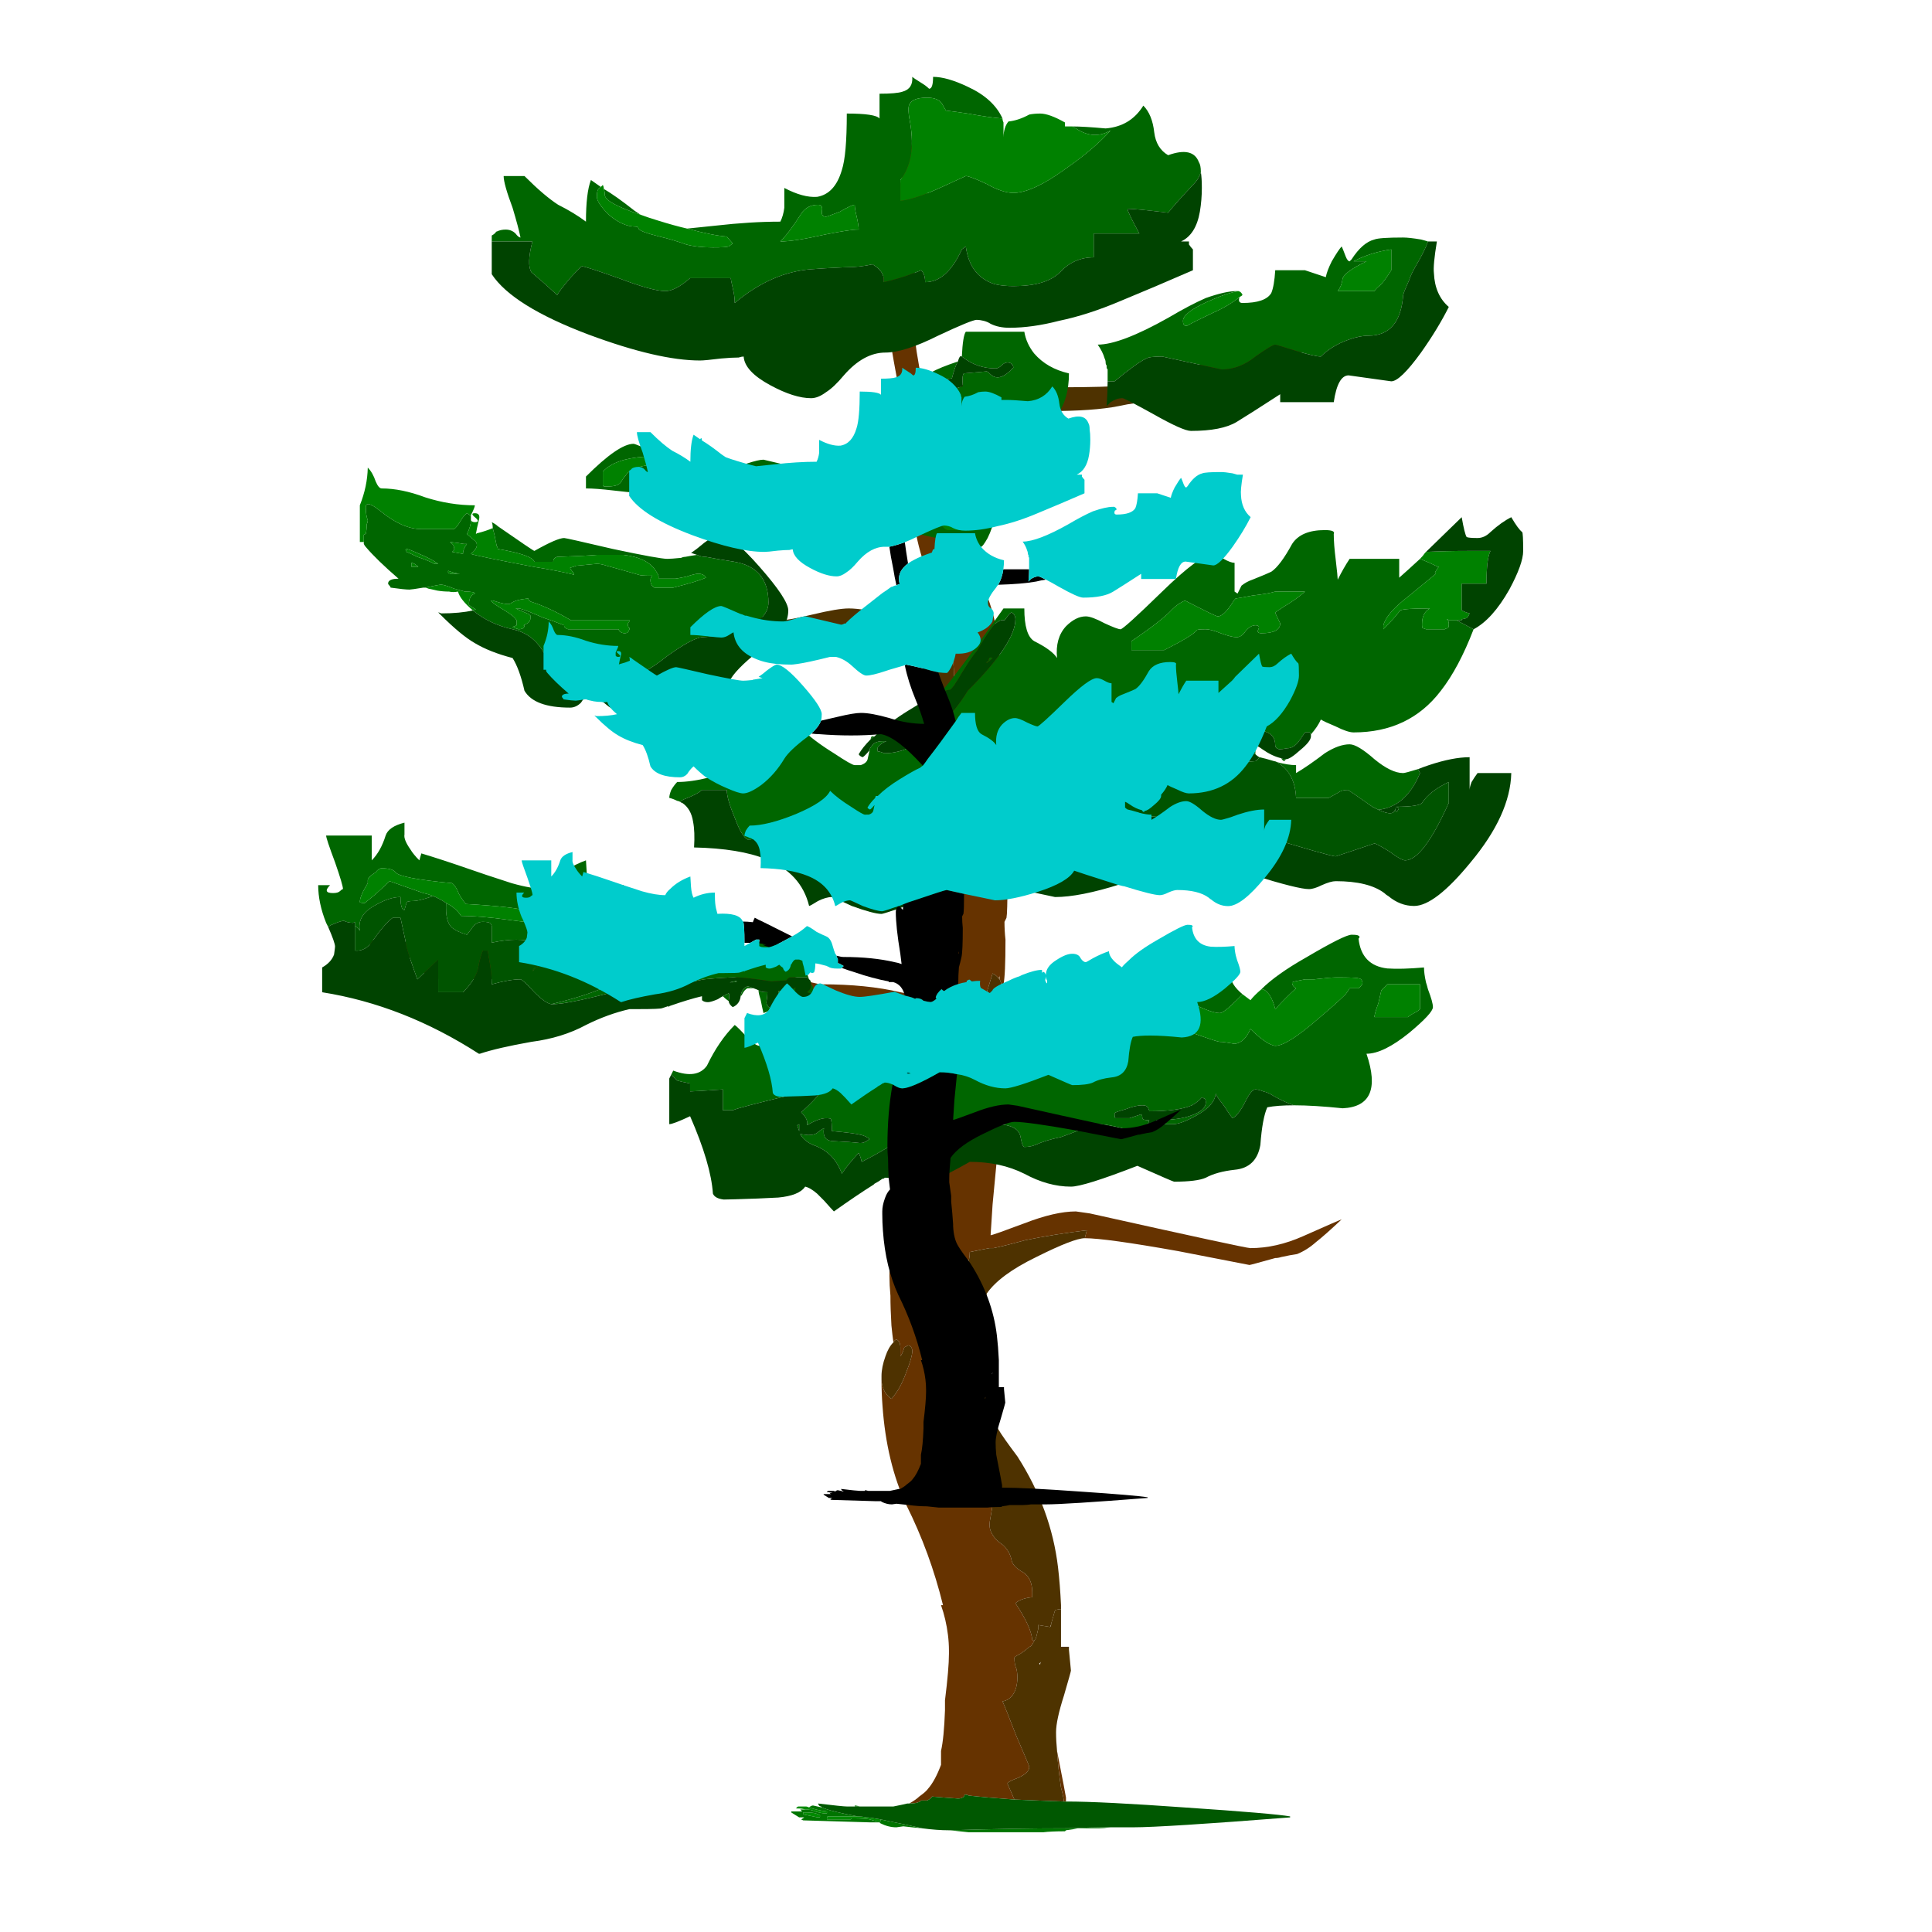
<svg xmlns="http://www.w3.org/2000/svg" version="1.1" xmlns:xlink="http://www.w3.org/1999/xlink" preserveAspectRatio="none" x="0px" y="0px" width="150px" height="150px" viewBox="0 0 150 150">
<defs>
<g id="skinArchitecture_0_Layer1_0_FILL">
<path fill="#663300" stroke="none" d="
M 52.7 90.5
Q 52.75 90.5 52.8 90.5 52.8 90.4 52.8 90.3 52.8 90.25 52.35 87.95 52.4 88.8 52.55 89.8 52.65 90.15 52.7 90.5
M 22.45 47.6
Q 22.5 47.65 22.5 47.8
L 22.5 47.85
Q 22.6 47.85 22.75 47.85
L 22.8 47.85 22.8 48.05
Q 22.8 48.3 22.5 48.3
L 22.5 48.4
Q 22.45 48.4 22.4 48.45
L 22.2 48.45 22.25 48.5
Q 22.6 48.5 23.1 48.45 23.3 48.5 23.3 48.6 25 48.5 25.95 48.15 26.95 47.75 27.5 47.7 27.5 47.75 27.55 47.75 27.6 47.75 27.6 47.95 27.6 48.1 26.1 48.55 25.15 48.85 24.45 49 25.85 48.8 28.45 48.35 29.65 48.15 30.5 48 30.45 47.95 30.4 47.9 30.75 47.4 31 47.2 31.45 46.8 33.1 46.8 34.2 46.8 34.6 47 34.85 47.1 34.85 47.25 34.4 47.65 33.4 47.5
L 33.25 47.6
Q 33.45 47.6 34 47.65 34.55 47.75 34.85 48.05 34.75 48.2 34.05 48.25 34.3 48.3 34.5 48.35
L 34.2 48.35
Q 34.4 48.45 34.6 48.5 35.05 48.65 35.6 48.8 39.75 49.9 40.05 50 40.75 50.3 41.4 50.5 42.65 50.8 43.9 50.95 43.95 50.55 44.45 50.3 44.7 50.2 45 50.15 45.05 50.15 45.1 50.15 45.05 50 45 49.85 44.75 49.75 44.45 49.7 42.75 49.3 40.5 49.3 39.7 49.25 37.45 48.2 35.4 47.15 34.2 46.55 33.85 46.4 33.6 46.25 33.5 46.45 33.45 46.6 32.35 46.5 31.7 46.45
L 31.65 46.45
Q 31.65 46.7 28.8 47.1 25.7 47.6 22.45 47.6
M 46.1 51.25
Q 46.15 51.3 46.25 51.4
L 46.3 51.5
Q 46.35 51.4 46.4 51.3 46.35 51.2 46.2 51.1 46.15 51.1 46.15 51.05 46.1 51.15 46.1 51.25
M 45.6 10.65
Q 46.1 7.75 46.1 5.95 46.1 5.55 46 5.45 45.9 5.3 45.6 5.05 45.1 6.65 44.6 8.35 44.25 9.65 44.05 10.75 43.6 12.75 43.6 14 43.6 14.4 43.7 15.1
L 43.7 15.15
Q 43.85 16.5 44.35 19.15 45 22.85 45.05 24.55 45.05 24.65 45.05 24.75 45.05 26.8 46.1 29.35 46.5 30.3 46.75 31.2 47.15 32.55 47.15 33.7 47.15 34.3 47.1 34.95 47.05 36.1 46.85 37.15 46.65 38.2 46.3 39.1 45.4 41.7 45.1 45.65 45.1 45.8 45.25 45.85 45.4 46.2 45.45 46.6 45.45 47.05 45.35 47.95 45.55 47.65 45.65 47.35
L 45.85 47.3
Q 46.35 47.3 46.2 48.8 46.2 49.3 46.2 49.7 46.8 49.3 47.15 49.2 47.45 49.45 47.85 49.6 48.1 49.7 48.1 50.1 48.1 50.45 47.5 51.65 46.85 52.95 46.75 52.45 46.65 52.55 46.5 53.15 46.45 53.35 46.4 53.45 46.35 53.75 46.3 54.05
L 47.15 54.05
Q 47 54.7 45.95 55.25 45.3 55.55 45.05 55.95 44.85 56.7 44.65 57.55 44.6 57.6 44.6 57.65 44.55 57.9 44.5 58.1 43.9 60.65 43.9 64 43.9 64.45 43.95 65 43.95 65.65 44 66.5 44.05 67 44.1 67.35 44.15 67.25 44.25 67.2 44.45 67.3 44.45 67.6
L 44.45 68.05
Q 44.55 67.95 44.65 67.6
L 44.85 67.5
Q 45.05 67.55 45.05 67.8 45.05 68.1 44.75 68.85 44.45 69.7 44 70.2 43.536 69.875 43.5 69.25 43.5 69.9 43.55 70.55 43.75 73.4 44.75 75.55 45.95 77.95 46.6 80.6
L 46.5 80.6
Q 46.75 81.3 46.85 82.1 46.9 82.5 46.9 82.9 46.9 82.95 46.9 83.05 46.9 83.8 46.7 85.4 46.7 85.6 46.7 85.9 46.65 87.3 46.5 87.95
L 46.5 88.65
Q 46.2 89.45 45.85 89.85 45.75 90 45.4 90.25 45.25 90.4 44.9 90.6 45.35 90.6 45.5 90.45
L 45.8 90.45
Q 46 90.35 46.05 90.25 46.6 90.3 47.35 90.35 47.65 90.35 47.7 90.15 47.8 90.15 47.9 90.2 48.8 90.3 50.2 90.4
L 49.85 89.6
Q 49.85 89.5 50.4 89.3 50.95 89.05 50.95 88.75 50.95 88.7 50.3 87.2 49.7 85.65 49.6 85.45 49.9 85.4 50.1 85.15 50.35 84.8 50.35 84.25 50.35 84 50.3 83.8 50.2 83.6 50.2 83.25 50.2 83.2 50.5 83.05 50.8 82.85 50.95 82.7 51 82.7 51.05 82.65 51.15 82.5 51.2 82.4
L 51.1 82.35
Q 51.05 81.7 50.25 80.5 50.55 80.25 51.1 80.2
L 51.1 79.95
Q 51.1 79.25 50.65 78.95 50.1 78.65 50.05 78.3 49.95 77.85 49.6 77.55 49.15 77.25 49 76.85 48.9 76.6 49 76.15 49.1 75.6 49.1 75.5 49.1 75.15 48.55 74.85 47.95 74.6 47.95 74.4 47.95 73.85 48.6 73.8 49.2 73.7 49.2 73.25 49.2 72.5 48.5 72.2 47.35 71.8 46.3 70.4 47.8 70.4 49 70.05 48.95 69.25 48.85 68.3
L 48.85 68.2
Q 48.85 68.05 48.85 67.85 48.75 67.15 48.7 66.8 48.55 66.7 48.35 66.5 48.2 66.35 47.65 66.35
L 46.4 66.45
Q 46.4 66.25 46.25 65.7 46.1 65.1 46 65
L 46 64.35
Q 47.95 64.2 47.95 62.8 48.4 62.7 48.95 62.6 49.05 62.6 49.15 62.6 49.85 62.45 50.75 62.2 52.2 61.9 53.85 61.7
L 53.75 62.1
Q 54.8 62.1 58.45 62.75
L 62.05 63.45
Q 62.1 63.45 63.35 63.1 63.5 63.1 63.65 63.05 64.1 62.95 64.45 62.9 64.95 62.7 65.4 62.3 65.85 61.95 66.7 61.15 66.55 61.2 64.75 62 63.4 62.6 62.1 62.6 61.85 62.6 54 60.85 53.65 60.8 53.3 60.75 52.25 60.75 50.7 61.35 49.1 61.95 49 61.95 49.05 61.25 49.1 60.4
L 49.55 55.65
Q 49.35 54.45 49.35 54.05 49.35 53.9 49.35 53.85 49.35 52.9 49.35 52.6 49.4 52.45 49.4 52.35 49.4 51.05 49.45 50.1 49.35 50.65 49.2 51.5 48.9 53.05 48.8 53.25 48.5 53.05 48.4 52.6 48.4 52.2 48.4 52.15 48.4 51.3 48.65 50.25 48.85 49.55 49.1 48.75 49.3 48.85 49.4 49 49.447 48.953 49.45 48.85
L 49.45 49.05
Q 49.55 49.2 49.55 49.45 49.55 49.65 49.45 50.1 49.55 49.75 49.65 49.3 49.75 48.85 49.75 47.05 49.7 46.6 49.7 46.15 49.75 46.05 49.8 45.95 49.85 45.7 49.85 44.2 49.65 42.45 49.65 41.8 49.55 39.9 49.05 38.95 48.6 38.35 48.6 38.15 48.65 37.8 48.7 37.55 48.7 37.5 48.75 37.45 49.45 33.95 49.45 33.15 49.45 31.2 48.7 29.4 47.4 26.2 46.95 24.5 46.8 24 46.65 23.5 46.55 23.15 46.5 22.85 46.85 22.6 47.2 22.25 47.6 21.75 48.05 21.1 48.15 20.95 48.25 20.8 48.6 20.3 48.8 19.85 48.8 19.4 48.7 19.1 48.45 18.35 47.45 19.2 46.8 19.7 45.95 20.75 45.05 17 45.05 14.95 45.05 13.55 45.6 10.65
M 63.55 16.6
Q 63.35 16.4 63.05 16.4 62.6 16.4 60.25 17.7 57.85 18.95 56.2 19.1
L 56.3 20
Q 59.25 19.35 61.75 18.45 67.1 16.6 68.35 16.2
L 67.75 16.2
Q 66.55 16.2 65.65 16.5 64.7 16.8 64 16.8 63.75 16.8 63.55 16.6 Z"/>

<path fill="#008A00" stroke="none" d="
M 40.75 91.35
L 40.75 91.4 41.95 91.4 42 91.35 42.05 91.35
Q 42.7 91.35 42.9 91.4 43.2 91.5 43.3 91.5
L 43.45 91.5 43.45 91.4
Q 42.9 91.3 42.75 91.3 42.5 91.25 42.3 91.25
L 40.8 91.25
Q 40.75 91.25 40.75 91.35
M 39.75 91.05
L 39.55 91.05 39.55 91.15
Q 39.8 91.2 40.05 91.25 40.25 91.3 40.35 91.3 40.4 91.3 40.4 91.25
L 40.4 91.2
Q 40.2 91.05 39.75 91.05
M 39.85 90.8
Q 39.75 90.75 39.7 90.75
L 39.3 90.75
Q 39.2 90.8 39.2 90.85
L 39.3 90.85
Q 39.5 90.85 39.65 90.9 39.95 90.9 40.15 91 40.5 91.1 40.65 91.1
L 40.75 91.1 40.75 91
Q 40.3 90.95 39.85 90.8 Z"/>

<path fill="#007400" stroke="none" d="
M 42.4 90.75
Q 42.25 90.7 42.15 90.7
L 42.15 90.75 42.4 90.75
M 46.95 91.95
Q 47.4 92 47.9 92.05
L 49.05 92.05
Q 49.2 92.05 49.3 92.05 49.75 92.05 49.8 92.05
L 51.65 92.05
Q 52.05 92 52.75 92
L 52.8 91.95
Q 53.2 91.9 53.4 91.85
L 54.45 91.85
Q 54.7 91.85 55.05 91.8 54.05 91.8 52.9 91.85 50.25 91.85 46.95 91.95
M 39.4 90.9
Q 39.45 90.95 39.5 91 39.25 91 38.95 91
L 38.95 91.05 39.35 91.3 39.6 91.3
Q 39.55 91.35 39.45 91.4
L 39.55 91.45
Q 42.8 91.55 42.9 91.55 43.2 91.55 43.4 91.55
L 43.45 91.6
Q 43.85 91.8 44.25 91.8
L 44.6 91.75
Q 45 91.8 45.55 91.85 45.1 91.75 44.65 91.65 43.9 91.5 43.45 91.4
L 43.45 91.5 43.3 91.5
Q 43.2 91.5 42.9 91.4 42.7 91.35 42.05 91.35
L 42 91.35 41.95 91.4 40.75 91.4 40.75 91.35
Q 40.75 91.25 40.8 91.25
L 42.3 91.25
Q 40.95 91 40.5 90.8 40.3 90.75 40.05 90.7 39.95 90.7 39.85 90.8 40.3 90.95 40.75 91
L 40.75 91.1 40.65 91.1
Q 40.5 91.1 40.15 91 39.95 90.9 39.65 90.9 39.55 90.9 39.4 90.9
M 39.55 91.05
L 39.75 91.05
Q 40.2 91.05 40.4 91.2
L 40.4 91.25
Q 40.4 91.3 40.35 91.3 40.25 91.3 40.05 91.25 39.8 91.2 39.55 91.15
L 39.55 91.05 Z"/>

<path fill="#4E3300" stroke="none" d="
M 52.25 80.85
L 52.05 81.55 52.05 81.6
Q 52.05 81.65 52 81.7
L 51.4 81.6
Q 51.4 81.7 51.4 81.8 51.3 82.25 51.25 82.35 51.2 82.35 51.2 82.4 51.15 82.5 51.05 82.65 51 82.7 50.95 82.7 50.8 82.85 50.5 83.05 50.2 83.2 50.2 83.25 50.2 83.6 50.3 83.8 50.35 84 50.35 84.25 50.35 84.8 50.1 85.15 49.9 85.4 49.6 85.45 49.7 85.65 50.3 87.2 50.95 88.7 50.95 88.75 50.95 89.05 50.4 89.3 49.85 89.5 49.85 89.6
L 50.2 90.4
Q 51.3 90.45 52.7 90.5 52.65 90.15 52.55 89.8 52.4 88.8 52.35 87.95 52.3 87.45 52.3 87 52.3 86.4 52.7 85.15 53.05 83.95 53.05 83.9
L 52.95 82.85
Q 52.95 82.8 52.95 82.7
L 52.55 82.7
Q 52.55 81.7 52.55 80.8 52.45 80.8 52.25 80.85
M 51.5 83.6
L 51.45 83.55
Q 51.498 83.502 51.55 83.45 51.5 83.503 51.5 83.6 Z"/>

<path fill="#4E3200" stroke="none" d="
M 49 70.2
Q 49 70.15 49 70.05 47.8 70.4 46.3 70.4 47.35 71.8 48.5 72.2 49.2 72.5 49.2 73.25 49.2 73.7 48.6 73.8 47.95 73.85 47.95 74.4 47.95 74.6 48.55 74.85 49.1 75.15 49.1 75.5 49.1 75.6 49 76.15 48.9 76.6 49 76.85 49.15 77.25 49.6 77.55 49.95 77.85 50.05 78.3 50.1 78.65 50.65 78.95 51.1 79.25 51.1 79.95
L 51.1 80.2
Q 50.55 80.25 50.25 80.5 51.05 81.7 51.1 82.35
L 51.2 82.4
Q 51.2 82.35 51.25 82.35 51.3 82.25 51.4 81.8 51.4 81.7 51.4 81.6
L 52 81.7
Q 52.048 81.603 52.05 81.55
L 52.25 80.85
Q 52.45 80.8 52.55 80.8 52.55 80.7 52.55 80.6 52.5 79.55 52.4 78.7 52.05 75.75 50.35 73.1 49.6 72.1 49.4 71.75 49.05 71.2 49 70.2
M 44.25 67.2
Q 44.15 67.25 44.1 67.35 43.85 67.6 43.7 68.05 43.5 68.6 43.5 69.05 43.5 69.1 43.5 69.15 43.5 69.2 43.5 69.25 43.536 69.875 44 70.2 44.45 69.7 44.75 68.85 45.05 68.1 45.05 67.8 45.05 67.55 44.85 67.5
L 44.65 67.6
Q 44.55 67.95 44.45 68.05
L 44.45 67.6
Q 44.45 67.3 44.25 67.2
M 49.15 62.6
Q 49.05 62.6 48.95 62.6 48.4 62.7 47.95 62.8 47.95 64.2 46 64.35
L 46 65
Q 46.1 65.1 46.25 65.7 46.4 66.25 46.4 66.45
L 47.65 66.35
Q 48.2 66.35 48.35 66.5 48.55 66.7 48.7 66.8 48.7 66.55 48.7 66.45 48.7 66 48.8 64.9 49.45 63.95 51.3 63.05 53.2 62.1 53.75 62.1
L 53.85 61.7
Q 52.2 61.9 50.75 62.2 49.85 62.45 49.15 62.6
M 30.4 47.9
Q 30.45 47.95 30.5 48 30.55 48 30.6 48.05 32.2 48.1 33.75 48.25 33.95 48.25 34.05 48.25 34.75 48.2 34.85 48.05 34.55 47.75 34 47.65 33.45 47.6 33.25 47.6
L 33.4 47.5
Q 34.4 47.65 34.85 47.25 34.85 47.1 34.6 47 34.2 46.8 33.1 46.8 31.45 46.8 31 47.2 30.75 47.4 30.4 47.9
M 20.1 47.35
Q 18.85 46.95 18.7 47.05
L 18.7 47.1
Q 18.5 47.05 18.35 47.05 17.7 46.95 17.7 47.35 17.7 47.5 17.75 47.55 17.8 47.6 17.9 47.6 18.3 47.4 18.8 47.45 19.05 47.75 19.7 47.95 19.8 48 19.9 48.05 20.6 49.05 21 49.05 21.1 49.05 21.5 48.95 21.65 48.95 21.8 49 22.3 49.05 23.3 49.05
L 23.4 49.05
Q 23.45 49.05 23.55 49.05 23.9 49.05 24.45 49 25.15 48.85 26.1 48.55 27.6 48.1 27.6 47.95 27.6 47.75 27.55 47.75 27.5 47.75 27.5 47.7 26.95 47.75 25.95 48.15 25 48.5 23.3 48.6 23.3 48.5 23.1 48.45 22.6 48.5 22.25 48.5
L 22.2 48.45 22.4 48.45
Q 22.45 48.4 22.5 48.4
L 22.5 48.3
Q 22.8 48.3 22.8 48.05
L 22.8 47.85 22.75 47.85
Q 22.6 47.85 22.5 47.85
L 22.5 47.8
Q 22.5 47.65 22.45 47.6
L 22.4 47.55
Q 21.2 47.45 20.1 47.35
M 49.55 49.45
Q 49.55 49.2 49.45 49.05 49.448 49 49.4 49 49.3 48.85 49.1 48.75 48.85 49.55 48.65 50.25 48.4 51.3 48.4 52.15 48.4 52.2 48.4 52.6 48.5 53.05 48.8 53.25 48.9 53.05 49.2 51.5 49.35 50.65 49.45 50.1 49.55 49.65 49.55 49.45
M 45.35 47.95
Q 45.45 47.05 45.45 46.6 45.4 46.2 45.25 45.85 45.1 45.8 45.1 45.65 44.95 45.45 44.75 45.35 44.55 45.5 44.55 45.8 44.55 46.95 44.9 49.05 44.95 49.45 45 49.85 45.05 50 45.1 50.15 45.05 50.15 45 50.15 44.7 50.2 44.45 50.3 43.95 50.55 43.9 50.95 42.65 50.8 41.4 50.5 42.7 50.95 44 51.2
L 44 51.25 44.25 51.25
Q 44.3 51.25 44.35 51.25 45.05 51.45 45.25 52.3 45.35 52.65 45.35 53.2 45.35 54.3 45.05 55.95 45.3 55.55 45.95 55.25 47 54.7 47.15 54.05
L 46.3 54.05
Q 46.35 53.75 46.4 53.45 46.45 53.35 46.5 53.15 46.65 52.55 46.75 52.45 46.85 52.95 47.5 51.65 48.1 50.45 48.1 50.1 48.1 49.7 47.85 49.6 47.45 49.45 47.15 49.2 46.8 49.3 46.2 49.7 46.2 49.3 46.2 48.8 46.35 47.3 45.85 47.3
L 45.65 47.35
Q 45.55 47.65 45.35 47.95
M 46.25 51.4
Q 46.15 51.3 46.1 51.25 46.1 51.15 46.15 51.05 46.15 51.1 46.2 51.1 46.35 51.2 46.4 51.3 46.35 51.4 46.3 51.5
L 46.25 51.4
M 46.75 31.2
Q 45.45 31.2 44.05 30.75 42.65 30.35 41.85 30.35 41.3 30.35 40.05 30.65 38.8 30.95 38.4 30.95 38 30.95 36.65 30.55 35.35 30.15 34.85 29.95
L 31.75 29.95
Q 31.75 30.05 31.85 30.15 31.95 30.25 31.95 30.35 33.55 30.8 35.4 31.45 36.9 31.9 38.6 32 41.15 32.2 43.4 32 44.75 32.2 47.1 34.95 47.15 34.3 47.15 33.7 47.15 32.55 46.75 31.2
M 47.2 22.25
Q 46.85 22.6 46.5 22.85 46.55 23.15 46.65 23.5 46.9 23 47.2 22.25
M 48.8 19.85
Q 48.6 20.3 48.25 20.8 48.5 20.65 48.8 20.55 49.7 20.35 51.9 20.4 54.2 20.4 55.45 20.15 55.9 20.05 56.3 20
L 56.2 19.1
Q 56.15 19.1 56.1 19.1 54.75 19.2 52.55 19.2 49.75 19.15 48.7 19.1 48.8 19.4 48.8 19.85 Z"/>

<path fill="#005801" stroke="none" d="
M 40.3 90.6
Q 40.35 90.75 40.45 90.75
L 40.5 90.8
Q 40.95 91 42.3 91.25 42.5 91.25 42.75 91.3 42.9 91.3 43.45 91.4 43.9 91.5 44.65 91.65 45.1 91.75 45.55 91.85 46.3 91.95 46.9 91.95
L 46.95 91.95
Q 50.25 91.85 52.9 91.85 54.05 91.8 55.05 91.8 55.55 91.8 56 91.8 56.1 91.8 56.2 91.8 57.7 91.8 64.1 91.3
L 64.1 91.25
Q 63.25 91.1 58.8 90.8 54.6 90.5 52.85 90.5
L 52.8 90.5
Q 52.75 90.5 52.7 90.5 51.3 90.45 50.2 90.4 48.8 90.3 47.9 90.2 47.8 90.15 47.7 90.15 47.65 90.35 47.35 90.35 46.6 90.3 46.05 90.25 46 90.35 45.8 90.45
L 45.5 90.45
Q 45.35 90.6 44.9 90.6 44.85 90.6 44.8 90.6 44.6 90.65 44.1 90.75
L 42.4 90.75 42.15 90.75 41.75 90.75
Q 41.55 90.75 40.3 90.6 Z"/>
</g>

<g id="skinArchitecture_0_Layer0_0_FILL">
<path fill="#006600" stroke="none" d="
M 32.8 50.4
L 32.75 50.4 32.8 50.45 32.8 50.4
M 35.5 49.9
Q 35.65 50.05 35.8 50.15
L 35.8 50.1
Q 35.85 49.85 35.8 49.75 35.7 49.8 35.5 49.9
M 36.75 49.5
L 37.05 49.5
Q 36.95 49.45 36.75 49.4 36.45 49.5 36.4 49.9
L 36.45 49.85
Q 36.6 49.55 36.75 49.5
M 37.7 50.2
Q 37.75 49.85 37.75 49.7 37.4 49.7 37.3 49.6 37.3 49.75 37.4 50.05 37.5 50.55 37.55 50.75
L 37.8 50.65
Q 37.85 50.55 37.9 50.5 37.7 50.4 37.7 50.2
M 38.3 49.8
Q 38.5 49.8 39.2 50 39.25 50.05 39.3 50.05 39.2 50 39.15 49.9 39.15 49.55 39.15 49.5
L 39.2 49.45
Q 39.05 49.55 38.3 49.65 38.3 49.7 38.3 49.8
M 39.9 49.55
Q 39.85 49.6 39.75 49.7 39.95 49.75 40.05 49.8
L 40.05 49.5
Q 40.05 49.4 39.95 49.3 39.95 49.45 39.9 49.55
M 25.9 48.65
Q 26 48.55 26.1 48.45
L 26 48.45
Q 25.9 48.55 25.9 48.65
M 27.5 47.85
Q 27.25 47.75 27.05 47.7 26.4 48.1 26.1 48.45
L 26.15 48.45
Q 26.25 48.3 26.55 48.2
L 27.5 47.85
M 36.2 49.15
Q 36.2 49.1 36.1 49.15
L 35.85 49.2
Q 36.2 49.2 36.2 49.15
M 20.2 43.05
Q 19.9 42.75 19.75 42.5 19.4 42 19.45 41.75
L 19.45 41.15
Q 18.65 41.35 18.5 41.8 18.25 42.6 17.8 43.05
L 17.8 41.8 15.5 41.8
Q 15.5 41.95 15.95 43.15 16.35 44.3 16.35 44.5 16.3 44.5 16.2 44.6 16.1 44.7 15.85 44.7 15.3 44.7 15.7 44.3
L 15.1 44.3
Q 15.1 45.2 15.5 46.2 15.55 46.3 15.6 46.4 15.75 46.3 15.9 46.25 16.25 46.1 16.4 46.1 16.6 46.2 16.85 46.2 16.9 46.2 16.95 46.15
L 16.95 46.35
Q 17.1 46.45 17.2 46.6 17.05 45.8 18 45.3 18.7 44.9 19.25 44.9 19.25 45.55 19.45 45.55
L 19.55 45.2
Q 19.55 45.1 19.9 45.1 20.15 45.1 20.75 44.9 20.8 44.9 20.9 44.85 20.65 44.75 20.4 44.7
L 18.7 44.1
Q 18.55 44.25 18 44.75
L 17.45 45.2
Q 17.2 45.2 17.2 45.15 17.2 44.85 17.6 44.2
L 17.6 44.15
Q 17.6 44.1 17.6 44.05 17.6 43.9 18 43.65 18.15 43.45 18.3 43.45 18.85 43.45 19 43.65 19.2 43.95 21.85 44.2 22.05 44.35 22.2 44.75 22.4 45.1 22.55 45.25 25.1 45.4 25.6 45.6 25.95 45.75 26.65 45.75
L 26.7 45.75
Q 26.75 45.8 26.75 45.95 26.75 46.1 26.6 46.2 26.45 46.25 26.35 46.25 26.2 46.25 24.7 46.05 23.25 45.85 22.3 45.85 22.05 45.45 21.55 45.2 21.5 46.15 21.85 46.45 22.1 46.65 22.6 46.8 22.8 46.55 22.9 46.4 23.1 46.15 23.4 46.15 23.75 46.15 23.8 46.25
L 23.85 46.35 23.85 47.2
Q 25.25 46.9 26 47.2 26.4 47.4 26.55 47.6 26.75 47.6 27.05 47.7 27.2 47.6 27.4 47.45 27.6 47.35 27.75 47.3
L 30.5 48.65 30.3 49.05
Q 29.2 49.75 26.85 50.3 26.9 50.3 26.95 50.3 27.75 50.3 30.7 49.5 31.4 49.3 31.95 49.15 32.4 49 32.8 48.95 32.8 49.2 32.8 49.4 33.55 49.25 34.55 49.05 35.55 48.95 36.2 48.95 36.65 48.95 37.95 49.15
L 38.7 49.1
Q 38.8 48.95 38.9 48.95
L 39.75 48.95
Q 39.8 49 39.85 49.05 39.75 48.8 39.65 48.45 39.5 47.85 39.15 47.7 38.9 47.6 38.4 47.35 37.85 46.95 37.65 46.9 36.95 47.5 35.95 48 34.9 48.55 34.45 48.55 34.05 48.55 33.95 48.45
L 33.95 47.95 33.7 47.95 32.8 48.45
Q 32.8 48.4 32.8 48.35 32.8 46.75 32.65 46.5 32.35 45.85 30.7 45.95 30.55 45.4 30.55 45.3 30.5 44.95 30.5 44.3 29.65 44.3 28.85 44.7 28.7 44.45 28.65 43.85
L 28.6 43.05
Q 27.65 43.4 27.05 44 26.75 44.25 26.65 44.5 25.9 44.5 24.85 44.2 23.45 43.75 22.6 43.45 21.3 43 20.3 42.7
L 20.2 43.05
M 29.6 45.25
Q 29.65 45.15 30.1 45 30.4 45.2 30.6 45.85 30.7 46.25 30.7 46.6 30.7 46.75 30.6 46.85 30.55 46.85 30.45 46.95 30.6 46.95 31.2 46.95 31.8 47.05 32.05 47.35 32.05 47.4 32 47.55 31.95 47.6 31.8 47.6 31 47.45 29.2 47.35
L 29.15 47.25
Q 29.25 47.1 29.5 46.95 29.85 46.8 29.95 46.75 29.85 46.35 29.65 46.1 29.55 45.9 29.55 45.6 29.55 45.3 29.6 45.25
M 17.6 25.9
Q 17.6 26 17.55 26.1 17.55 26.35 17.5 26.6 17.4 26.6 17.4 26.65
L 17.4 27 17.4 27.1
Q 17.45 27.2 17.5 27.25 18.05 27.9 19.15 28.85 18.75 28.85 18.65 29 18.6 29.1 18.65 29.15 18.75 29.25 18.75 29.3 19.45 29.4 19.7 29.4 19.8 29.4 20.4 29.3
L 20.5 29.3
Q 21.2 29.15 21.3 29.15 21.45 29.15 21.95 29.35
L 22.5 29.5
Q 23 29.5 23 29.6 22.7 29.7 22.7 30.15 22.7 30.2 23.05 30.4 23 30.4 22.9 30.45 23.75 31.15 24.9 31.4 25.85 31.6 26.4 32.45 26.85 33.25 27.4 33.25 28.65 33.2 29.45 32.45 29.95 33.2 30.5 33.5 30.8 33.7 31 33.7 31.5 33.7 32.7 32.75 33.95 31.85 34.45 31.8 35.5 31.75 36.45 31.4 37.8 30.9 37.8 30.05 37.8 28.3 36.1 28 35.15 27.85 34.65 27.75 34.4 27.75 34.2 27.65 33.85 27.7 33.6 27.75 33.5 27.75 33.4 27.8 32.9 27.85 32.7 27.85 32.3 27.85 29.95 27.35 27.6 26.8 27.5 26.8 27.15 26.8 26 27.45 25.95 27.45 24.15 26.2 24.05 26.1 23.85 26 23.9 26.1 23.9 26.3 24 26.65 24.1 27.2 24.15 27.25 24.15 27.35 25.9 27.65 26 28
L 26.95 28
Q 26.95 27.8 27.15 27.75 28.6 27.7 29.15 27.65 29.25 27.65 30.5 27.65 31.75 27.8 32.15 28.5 32.3 28.7 32.25 28.85
L 33.1 28.85
Q 33.15 28.85 33.65 28.75 34.1 28.6 34.25 28.6 34.55 28.6 34.65 28.8 34.2 29 33 29.3
L 32.05 29.3
Q 31.85 29.2 31.85 28.9 31.85 28.85 31.9 28.75
L 31.95 28.7
Q 31.9 28.7 31.85 28.7 31.35 28.7 31.25 28.65 30.9 28.55 30.2 28.35 29.85 28.25 29.65 28.2 29.35 28.1 29.15 28.1
L 28.1 28.2
Q 28 28.25 27.8 28.3 27.8 28.35 28 28.6
L 28 28.65
Q 27.2 28.45 25.95 28.25 23.05 27.7 22.8 27.6 23.1 27.35 23.1 27.15 23.1 27 22.95 26.9 22.65 26.65 22.6 26.6 22.8 26.2 22.8 25.9
L 22.8 25.85
Q 22.8 25.8 22.8 25.75 22.797 25.65 22.75 25.65 22.7 25.6 22.6 25.55 22.45 25.65 22.3 25.9 22.1 26.25 21.95 26.35
L 20.3 26.35
Q 19.35 26.35 18.25 25.45 17.5 24.85 17.5 25.25 17.5 25.65 17.6 25.9
M 19.5 27.4
L 19.55 27.35
Q 19.65 27.35 20.2 27.6 20.8 27.85 21.15 28.1
L 20.95 28.1
Q 20.7 27.95 20.1 27.75 19.7 27.55 19.55 27.5 19.55 27.45 19.5 27.4
M 19.8 28.05
Q 19.85 28.05 19.95 28.1 20.1 28.2 20.15 28.25
L 19.8 28.25 19.8 28.05
M 30.8 30.95
Q 30.85 30.95 30.75 31.05 30.65 31.2 30.8 31.35 30.8 31.4 30.75 31.5 30.7 31.6 30.55 31.6 30.4 31.6 30.3 31.5 30.25 31.45 30.25 31.4
L 27.7 31.4
Q 27.55 31.35 27.5 31.25
L 27.5 31.2
Q 27 31 26.4 30.8 25.75 30.5 25.25 30.35 25.15 30.35 25.05 30.35 25.4 30.5 25.75 30.65 25.75 30.7 25.8 30.7
L 25.8 30.85
Q 25.8 31 25.65 31.1 25.55 31.15 25.45 31.2 25.5 31.2 25.5 31.25 25.45 31.4 25.2 31.4 25.05 31.35 24.9 31.3 24.95 31.25 25 31.25
L 25.1 31.2 25.1 30.95
Q 25 30.75 24.5 30.45 23.9 30.1 23.8 29.95
L 23.9 29.95
Q 24.65 30.2 24.8 30.1 25.05 29.9 25.7 29.85
L 25.7 29.9
Q 25.75 29.95 25.8 30 26.75 30.3 27.85 30.95
L 30.8 30.95
M 21.8 27.05
L 21.75 27
Q 22.2 27.05 22.45 27.1
L 22.6 27.1
Q 22.4 27.35 22.4 27.6
L 21.85 27.5
Q 22 27.4 21.95 27.3 21.95 27.15 21.8 27.05
M 21.75 28.6
L 21.65 28.55 21.65 28.45
Q 22.037 28.595 22.25 28.6
L 21.75 28.6
M 47.8 52.55
Q 47.75 52.55 47.7 52.55 47.4 52.8 47.25 52.8 47.1 52.8 46.7 52.7 46.75 52.75 46.75 52.85 46.8 53 46.95 53.05 47.25 52.85 47.8 52.55
M 48.3 51.95
Q 48.4 52.05 48.4 52.15 48.7 52.15 49.2 51.8 49.65 51.5 49.95 51.5 49.95 51.55 50 51.6
L 50.05 51.55 50.05 51.25
Q 49 51.4 48.3 51.95
M 51.15 51.7
Q 51.05 51.5 51.1 51.15 50.75 51.15 50.45 51.2 50.7 51.35 51.1 51.65
L 51.15 51.7
M 52.05 51.95
L 52.05 51.9
Q 51.95 52 51.85 52.1 51.995 52.148 52.2 52.25 52.1 52.197 52.1 52.15 52.05 52.1 52.05 51.95
M 55.9 50.55
Q 55.9 50.4 55.9 50.3 55.35 50.3 54.35 50.7 54.6 50.65 54.65 50.65 54.9 50.65 54.95 50.8 55 50.9 54.95 51.05 55.65 51.05 55.75 50.85 55.85 50.65 55.9 50.55
M 39.35 56.7
L 39.35 56.35
Q 39.3 56.4 39.25 56.4 39.3 56.55 39.35 56.7
M 58.9 49.4
Q 58.75 49.05 58.25 49.05 57.75 49.05 57 49.55 56.178 50.036 56.2 50.7 56.193 50.744 56.2 50.8 56.224 50.969 56.3 51.15
L 56.3 51.35
Q 56.2 51.3 56.15 51.1 56.05 51.3 55.8 51.35 54.7 51.55 53.9 51.9 52.4 52.8 52.15 52.8 52.05 52.8 51.55 52.6 51.1 52.35 50.95 52.35 51 52.55 50.95 52.7 51 52.8 50.7 52.8 50.45 52.8 50.3 52.65 50.2 52.5 50.2 52.4 49.7 52.65 48.95 53 47.4 53.7 46.9 53.75 46.7 53.8 46.5 53.85 46.4 53.85 46.35 53.8 46.3 53.8 46.3 53.65 44.05 53 43.7 52.7
L 43.7 52.45 43.75 52.45
Q 43.8 52.4 43.95 52.4 44.25 52.4 44.6 52.6 45 52.75 45.1 52.75 45.25 52.75 45.65 52.65 45.9 52.55 46.05 52.55 45.85 52.45 45.65 52.4
L 44.45 52
Q 42.3 52.4 41.75 52.4 41.1 52.4 39.9 51.9 38.75 51.35 38.7 51.35 38.3 51.35 38.1 51.9 37.9 52.4 37.35 52.4 37.15 52.4 36.75 52 36.25 51.45 36.1 51.35 35.3 52.15 34.7 53.4 34.2 54.1 33 53.65
L 32.9 53.85 32.95 53.9
Q 33.1 54.05 33.2 54.15 33.35 54.2 33.85 54.3
L 33.85 54.7
Q 34.05 54.7 35.5 54.6
L 35.5 55.65 36 55.65
Q 36.35 55.5 38.85 54.9 39.15 54.85 39.4 54.75 39.55 54.65 39.65 54.5 39.85 54.25 39.75 53.85
L 39.85 53.85
Q 39.95 54 40.15 54.15 40.3 54.15 40.45 54.2
L 40.5 54.45
Q 40.5 54.5 40.55 54.5 40.65 54.5 40.8 54.45
L 40.8 54.5
Q 40.65 54.5 40.5 54.55 40.45 54.85 39.45 55.75 39.8 56.1 39.75 56.35
L 39.75 56.4
Q 40.35 56.05 40.7 56.05 40.95 56.05 40.95 56.1 41 56.25 41 56.7 42.15 56.8 42.5 56.9 42.7 56.95 42.9 57.1 42.7 57.25 42.65 57.25 42.6 57.3 42.4 57.3 42 57.25 41 57.2 40.5 57.15 40.6 56.55 40.5 56.6 40.3 56.75 40.15 56.9 39.8 56.9
L 39.4 56.85
Q 39.6 57.2 40.05 57.4 41.1 57.75 41.5 58.85 41.75 58.45 42.35 57.8 42.45 58 42.5 58.25 43.2 57.9 43.85 57.5 44.4 57.1 44.7 57.1 44.85 57.1 45.1 57.7 45.25 58.15 45.4 58.3 45.55 58.25 45.7 58.35 46.55 58.2 47.1 57.25 47.5 56.15 47.55 56.15 47.6 56.15 48.15 56.25 48.7 56.35 49.2 56.35 50.35 56.35 50.5 56.95 50.6 57.5 50.7 57.5 51 57.5 51.25 57.4 51.8 57.15 52.55 57 52.85 56.9 53.6 56.6 54.15 56.35 54.45 56.35 55 56.35 56.35 56.75 56.65 56.75 56.8 56.55 56.95 56.35 57 56.15 56.65 56.15 56.65 56.05 56.65 55.9 56.6 55.85
L 56 56.05 55.3 56.05
Q 55.25 56.05 55.25 55.8 55.25 55.75 55.8 55.6 56.3 55.4 56.65 55.4 56.9 55.4 56.95 55.55 57 55.65 57 55.7 58.45 55.7 59.15 55.4 59.5 55.2 59.65 55 59.7 55 59.75 55.05 59.85 55.05 59.85 55.25 59.85 55.65 59.15 55.9 58.5 56.15 57.35 56.15 57.5 56.3 57.75 56.35 57.85 56.35 58.2 56.35 58.6 56.35 59.4 55.9 60.3 55.4 60.35 54.8 60.35 54.9 60.75 55.4 61.1 55.95 61.2 56.05 61.5 55.9 61.85 55.2 62.15 54.6 62.35 54.6 62.5 54.6 62.75 54.7 63 54.75 63.3 54.95 63.95 55.3 64.3 55.4 65.3 55.4 66.75 55.55 68.85 55.45 67.95 52.8 68.8 52.8 70.1 51.75 71.3 50.75 71.3 50.45 71.3 50.2 71.05 49.55 71 49.35 70.95 49.2 70.85 48.75 70.85 48.45 69.7 48.55 69 48.5 67.7 48.35 67.55 47 67.65 46.9 67.55 46.85 67.5 46.8 67.2 46.8 66.85 46.8 64.9 47.95 63.4 48.8 62.65 49.55 62.7 49.55 62.75 49.55 63.15 49.75 63.35 50.55 63.95 49.9 64.4 49.5 64.2 49.4 64.2 49.2 64.3 49.15 64.85 49.05 65.05 49.05 65.3 49.05 66.15 48.95 66.45 48.95 67.45 48.95 67.55 49 67.7 49 67.75 49.2 67.75 49.35 67.55 49.5
L 67.1 49.5
Q 67.05 49.6 66.9 49.8 66.45 50.25 65.5 51.05 63.95 52.4 63.35 52.4 63.25 52.4 62.95 52.25 62.55 52 62.1 51.55 61.8 52.25 61.3 52.3 60.75 52.2 60.55 52.2 60.45 52.2 59.45 51.85 58.3 51.45 57.75 51.15 58.2 50.6 58.35 50.5 58.55 50.3 59 50.3 59.25 50.3 59.8 50.55 60.3 50.75 60.55 50.75 60.75 50.75 61.4 50.1 61.55 49.95 61.7 49.8 61.1 49.3 61.1 48.85 60.5 49.05 59.85 49.4 59.35 49.7 59.3 49.7 59.1 49.7 58.9 49.4
M 69 49.3
L 70.65 49.3 70.65 50.55
Q 70.55 50.65 70.35 50.75 70.15 50.85 70.05 50.95
L 68.35 50.95
Q 68.35 50.8 68.55 50.25
L 68.7 49.6
Q 68.95 49.35 69 49.3
M 61.55 37.2
Q 61.75 37.35 62.35 37.7
L 62.35 37.25
Q 61.95 37 61.7 37.05
L 61.55 37.2
M 63.8 38.05
Q 63.85 38 63.9 37.95 63.75 37.95 63.65 37.9 63.7 38 63.8 38.05
M 70.65 38.65
L 70.55 38.45
Q 69.9 38.65 69.8 38.65 69.2 38.65 68.35 37.95 67.5 37.2 67.1 37.2 66.55 37.2 65.85 37.65 65 38.3 64.4 38.65
L 64.4 38.25
Q 64 38.25 63.45 38.1 64.35 38.65 64.4 39.9
L 66.05 39.9 66.5 39.65
Q 66.7 39.5 67 39.5 67.05 39.5 68.25 40.35 68.45 40.45 68.55 40.5 69.95 40.35 70.65 38.65
M 43 36.8
Q 42.95 36.9 42.95 36.95 43.05 36.85 43.15 36.8 43.05 36.8 43 36.8
M 49.1 32.85
Q 48.9 32.75 48.9 33 48.85 33 48.8 33.05
L 48.8 33.1
Q 48.9 33.05 49.1 32.85
M 60.15 27.65
Q 59.55 27.65 57.65 29.5 55.7 31.4 55.55 31.4 55.4 31.4 54.75 31.1 54.1 30.75 53.8 30.75 53.3 30.75 52.8 31.25 52.25 31.85 52.35 32.85 52.1 32.45 51.2 32 50.7 31.7 50.7 30.35
L 49.65 30.35
Q 48.1 32.55 47.05 33.9 46.75 34.3 46.45 34.6 46.8 34.45 46.95 34.45 47.05 34.45 47.55 33.6 48.1 32.7 48.3 32.5 48.65 31.9 48.9 31.55 49.35 30.85 49.7 30.95 49.75 30.9 49.85 30.75 49.9 30.65 50.05 30.55 50.25 30.65 50.25 30.9 50.25 32.1 47.85 34.5 47.3 35.4 46.55 36.15 45.1 37.65 43.65 37.65
L 43.35 37.55
Q 43.3 37.65 43.3 37.4 43.3 37.3 43.6 37.1
L 43.75 37.05
Q 43.15 37 43 37.3 42.9 37.4 42.9 37.5 42.85 37.7 42.8 37.95 42.75 38.15 42.45 38.25 42.35 38.25 42.15 38.25 42 38.25 41.1 37.65 40.05 37 39.45 36.4 39.05 37.25 36.8 38.2 34.6 39.1 33.2 39.1 33.05 39.25 32.9 39.5 32.8 39.75 32.8 39.9 33 39.95 33.2 40.05 33.25 40.05 33.35 40.1 33.45 40 33.6 39.95 34.25 39.7 34.45 39.5
L 35.7 39.5
Q 35.7 39.95 36.1 40.9 36.45 41.85 36.75 42 37.4 42 37.7 41.6 37.85 41.4 38.05 41.3 38.25 41.15 38.5 41.15 38.8 41.15 39.45 41.4 40.15 41.6 40.4 41.6 40.9 41.6 41.75 41.15 42.55 40.75 42.9 40.75 43.15 40.75 43.5 40.95 43.85 41.15 44.1 41.15 44.45 41.15 44.65 41.1 44.85 41 44.95 40.8 45.1 40.3 45.2 40 45.5 38.9 47.6 38.9 47.65 38.9 47.75 38.9 47.8 38.9 48.65 39.1 49.65 39.3 50.25 39.3
L 50.25 40.35 50.7 40.15
Q 50.85 39.9 52.35 38.75 53.85 37.6 54.4 37.2
L 56.5 37.2 56.5 37.8
Q 56.9 37.75 57.5 37.75 58 37.75 60.8 36.75 63.35 36.05 63.35 37.25 63.35 37.4 63.55 37.45 63.7 37.45 63.95 37.4 64.25 37.4 64.5 37.1 64.65 36.9 64.85 36.6
L 65.1 36.6
Q 65.1 36.65 65.15 36.7 65.5 36.3 65.65 35.95 65.8 36.05 66.4 36.3 67 36.6 67.3 36.6 70.1 36.6 71.7 34.5 72.6 33.35 73.35 31.4
L 72.5 30.95 72.1 30.95 72.05 30.9 72 30.9 72.05 30.95
Q 72.1 31 72.1 31.15 72.1 31.3 72.05 31.35 71.95 31.35 71.9 31.4
L 70.95 31.4
Q 70.85 31.35 70.8 31.35 70.75 31.35 70.75 31.15 70.75 30.55 71.15 30.35 69.85 30.35 69.65 30.45 69.35 30.85 68.8 31.4
L 68.8 31.2
Q 68.95 30.6 70.05 29.75 70.9 29.05 71.45 28.6
L 71.4 28.55
Q 71.5 28.35 71.6 28.25
L 71.55 28.25
Q 71.15 28.05 70.65 27.85 70 28.45 69.6 28.8
L 69.6 27.85 67.1 27.85
Q 66.8 28.3 66.5 28.9 66.5 28.75 66.4 27.9 66.3 27.1 66.3 26.6 66.4 26.4 65.85 26.4 64.65 26.4 64.2 27.1 63.6 28.2 63.15 28.5 62.95 28.6 62.2 28.9 61.9 29 61.65 29.2 61.55 29.4 61.45 29.6
L 61.3 29.5 61.3 28.05
Q 61.1 28.05 60.75 27.85 60.4 27.65 60.15 27.65
M 58.8 29.95
Q 60.35 30.75 60.45 30.75 60.75 30.75 61.2 30.05 61.25 29.95 61.35 29.85 61.7 29.8 62.2 29.7 63.05 29.6 63.35 29.5
L 64.85 29.5
Q 64.4 29.9 63.8 30.25
L 63.35 30.55
Q 63.35 30.6 63.6 31.1 63.6 31.6 62.65 31.6 62.4 31.6 62.5 31.4 62.6 31.2 62.35 31.2 62.1 31.2 61.85 31.5 61.65 31.8 61.4 31.8 61.15 31.8 60.6 31.6 60.1 31.4 59.85 31.4 59.4 31.4 59.4 31.45 59.15 31.75 57.75 32.45
L 56.1 32.45 56.1 32
Q 57.65 30.95 58.15 30.4 58.45 30.1 58.8 29.95
M 47.75 16.4
Q 47.6 16.6 47.55 17.65 48.3 18.25 49.25 18.25 49.4 18.25 49.55 18.1 49.7 17.95 49.85 17.95 50.1 17.95 50.15 18.2 49.7 18.7 49.35 18.7 49.15 18.7 49 18.55 48.85 18.4 48.8 18.4
L 47.65 18.5
Q 47.55 18.6 47.6 19.15 46.55 19.45 46.15 19.75 45.9 19.9 45.6 20.3 45.3 20.75 45.1 21.05 44.75 21.65 44.35 21.85 42.9 22.6 41.9 23.35 40.65 24.3 40.15 24.65 40.05 24.6 40 24.55 39.95 24.55 39.95 24.4 39.95 24.053 40.65 23.35 40.643 23.4 40.6 23.4 40.4 23.5 40.3 23.5
L 37.55 22.85
Q 37.3 22.85 36.7 23.05 36.05 23.25 35.8 23.25 34.55 23.25 33.3 22.9 33.75 23.1 34.15 23.4 35.1 24 37.5 24.15 39.7 24.3 39.95 24.6 39.7 24.85 39.05 24.85 38.45 24.85 38.35 24.8 38.25 24.8 38.2 24.65 36.45 24.5 35 24.15 33.75 23.8 33.75 23.65 33.75 23.55 33.45 23.3 33.1 23.05 32.95 23.05 30.95 23.05 30.6 23.65 30.5 23.75 30.35 24 30.2 24.2 29.7 24.2 29.55 24.2 29.5 24.2
L 29.45 24.15 29.45 23.45
Q 30.05 22.8 31.55 22.7 32.264 22.655 32.8 22.75 32.635 22.724 32.45 22.65 31.1 22.05 31 22.05 30.25 22.05 28.6 23.7
L 28.6 24.3
Q 29.1 24.3 29.95 24.4 30.8 24.5 31 24.5 31.3 24.5 31.6 24.3 31.9 24.1 31.95 24.1 32.1 25.45 33.55 26.1 34.3 26.45 35.3 26.55 35.8 26.6 36.45 26.6 36.55 26.6 36.9 26.55 37.65 26.45 39.45 26 39.65 26 39.9 26 40.55 26.15 41.15 26.7 41.95 27.45 42.25 27.45 42.7 27.45 43.75 27.1 43.65 27.1 43.5 27.1 42.65 27.1 42.35 27 42.15 26.95 42.15 26.75
L 42.15 26.4
Q 42.3 26.35 43.6 26.45 43.8 26.45 44.4 26.25 45.05 26.05 45.7 26 46 25.5 46.75 25.25 46.95 25.35 46.95 25.55 46.95 25.85 46.95 25.9
L 47.4 25.9
Q 48.35 25.25 49.95 23.25 50.05 23.3 50.1 23.4 50.15 23.5 50.15 23.55 50.2 23.45 50.45 23.15 50.8 22.75 51 22.65 51.05 22.65 51.15 22.65 51.2 22.7 51.2 22.85 51.2 23.2 49.8 24.65 48.45 26 48.2 26 48.05 26 48.05 26.15 48.05 26.35 47.95 26.4
L 46.85 26.4
Q 46.65 26.35 46.55 26.15
L 46.5 26
Q 46.35 26 46.1 26.25 45.85 26.5 45.8 26.5 44.25 26.75 44.05 27
L 45.35 26.6
Q 45.4 26.6 46.7 26.9 47.95 27.25 48.5 27.25 48.6 27.25 48.85 26.8 49.1 26.3 49.2 25.75 50.3 25.8 50.85 25.25 51.4 24.75 50.9 24.1 51.75 23.8 52.05 23.25 52.15 22.7 52.15 22.65 52.15 22.4 51.95 22.25 51.7 22.1 51.7 21.8 51.7 21.4 52.35 20.6 52.95 19.8 52.95 18.5 51.85 18.25 51.2 17.5 50.8 17 50.7 16.4
L 47.75 16.4
M 47.35 17.9
Q 46.45 18.2 46 18.45 44.55 19.15 44.85 20.35 44.636 20.35 44.25 20.55 44.55 20.556 44.55 20.8 45 20.7 45 20.4 44.95 20.1 44.95 20 44.95 19.45 45.55 19.15 46.05 18.9 47.05 18.75 47.2 18.15 47.35 17.9
M 31.35 10.5
Q 31.2 10.4 31.05 10.3 30.1 9.55 29.5 9.2 29.55 9.35 29.55 9.5 29.55 9.9 31.35 10.5
M 53.1 6.05
Q 53.2 6.1 53.3 6.15 54.2 6.75 55.05 6.25 54.25 7.15 52.9 8.1 52.55 8.35 52.25 8.55 50.95 9.4 50.15 9.4 49.6 9.4 48.8 8.95 47.95 8.55 47.75 8.55 47.2 8.8 46.55 9.1 45.25 9.7 44.45 9.8
L 44.45 8.75
Q 45.25 7.75 44.95 5.9 44.8 5.15 44.9 4.95 45.05 4.6 45.8 4.6 46.35 4.6 46.55 4.9 46.6 5 46.75 5.25 47.2 5.3 47.85 5.4 48.95 5.6 49.6 5.65 49.15 4.65 47.85 4.05 46.8 3.55 46.1 3.55 46.1 4.15 45.9 4.15 45.75 4 45.5 3.85 45.1 3.6 45.05 3.55 45.1 4.15 44.55 4.3 44.25 4.4 43.4 4.4
L 43.4 5.65
Q 43.2 5.4 41.75 5.4 41.75 7.5 41.5 8.25 41.15 9.45 40.25 9.6 39.55 9.65 38.6 9.15 38.6 9.9 38.6 10.15 38.55 10.55 38.4 10.85 36.9 10.85 35.15 11.05 34.2 11.15 33.7 11.2 35 11.55 35.7 11.6
L 36 11.95 35.8 12.1
Q 35.65 12.15 35 12.15 34.2 12.15 33.65 12 32.95 11.75 32.3 11.6 31.3 11.35 31.25 11.2 31.25 11.1 31.1 11.1 30.45 11.1 29.75 10.5 29.15 9.9 29.15 9.6 29.15 9.35 29.2 9.25 29.25 9.15 29.35 9.1 29 8.85 28.85 8.75 28.6 9.4 28.6 10.85 28 10.4 27.2 10 26.5 9.55 25.5 8.55
L 24.45 8.55
Q 24.45 8.95 24.9 10.15 25.2 11.15 25.3 11.65 25.2 11.65 25.05 11.45 24.85 11.25 24.55 11.25 24.3 11.25 24.1 11.35 24.05 11.35 24.05 11.4 23.95 11.5 23.85 11.55
L 23.85 11.85 25.9 11.85
Q 25.6 13 25.85 13.4 26.5 13.95 27.15 14.55 27.25 14.35 27.8 13.7 28.35 13.1 28.4 13.1 28.55 13.1 30.25 13.7 31.95 14.35 32.6 14.35 33.1 14.35 33.85 13.7
L 35.9 13.7
Q 35.9 13.75 36 14.2 36.1 14.6 36.1 14.95 37.95 13.4 39.95 13.25 40.55 13.2 41.65 13.15 42.4 13.15 43.05 13 43.45 13.25 43.55 13.5 43.65 13.7 43.6 13.9 43.9 13.85 44.7 13.6 45.4 13.35 45.5 13.3 45.7 13.5 45.7 13.9 46.8 13.9 47.55 12.25
L 47.75 12.1
Q 47.95 13.6 49.2 14 49.6 14.1 50.15 14.1 51.8 14.1 52.5 13.4 53.2 12.65 54.2 12.65
L 54.2 11.45 56.5 11.45
Q 55.9 10.35 55.9 10.2 56.3 10.2 57.95 10.4 58.35 9.9 59.2 9 59.5 8.7 59.6 8.35 59.6 8 59.5 7.85 59.2 7.05 57.95 7.5 57.35 7.15 57.25 6.35 57.15 5.45 56.7 5 56.05 6.05 54.8 6.15 53.7 6.05 53.1 6.05
M 40.7 10.6
Q 40.75 10.6 41.4 10.35 42 10 42.15 10 42.15 10.2 42.25 10.6 42.35 11.05 42.35 11.25
L 42.3 11.25
Q 41.9 11.25 40.65 11.5 39.1 11.85 38.4 11.85 38.85 11.4 39.45 10.45 39.75 10 40.3 10 40.55 10 40.5 10.3 40.45 10.6 40.7 10.6
M 69.8 11.65
Q 68.6 11.65 68.35 11.75 67.75 11.9 67.2 12.75 67.15 12.8 67.1 12.85 67 12.85 66.9 12.6 66.75 12.2 66.7 12.1 66.55 12.25 66.2 12.85 65.95 13.35 65.9 13.65
L 64.85 13.3 63.35 13.3
Q 63.3 14.1 63.15 14.45 62.85 14.95 61.7 14.95 61.45 14.95 61.55 14.65 61 15.1 60.2 15.45 59.25 15.9 58.9 16.1 58.75 16.1 58.75 16.05 58.7 16 58.7 15.85 58.7 15.45 59.9 14.9 60.9 14.45 61.5 14.35 61.45 14.35 61.4 14.35 60.85 14.35 59.85 14.7 59.05 15.05 57.95 15.7 55.55 17.05 54.4 17.05 54.65 17.4 54.75 17.75 54.8 17.85 54.8 17.95 54.8 18.05 54.85 18.1 54.85 18.15 54.85 18.2 54.85 18.25 54.9 18.3 54.9 18.55 54.9 18.8 54.9 18.85 54.9 18.9
L 55.25 18.9
Q 56.4 17.95 56.85 17.75 57 17.65 57.65 17.65
L 60.65 18.3
Q 61.55 18.3 62.35 17.65 63.2 17.05 63.35 17.05 63.4 17.05 64.35 17.35 65.35 17.65 65.65 17.65 66.2 17.1 67.05 16.8 67.6 16.6 68.05 16.6 69.65 16.6 69.8 14.55 69.85 14.35 70.1 13.8 70.2 13.5 70.4 13.15 70.9 12.3 71.05 11.85 70.9 11.8 70.7 11.75 70.1 11.65 69.8 11.65
M 69.2 13.3
Q 68.85 13.85 68.65 14.05 68.45 14.2 68.35 14.35
L 66.5 14.35
Q 66.7 14.1 66.75 13.7 66.9 13.35 67.95 12.85
L 67.3 12.85
Q 68.15 12.4 69.2 12.25
L 69.2 13.3 Z"/>

<path fill="#008100" stroke="none" d="
M 19 43.65
Q 18.85 43.45 18.3 43.45 18.15 43.45 18 43.65 17.6 43.9 17.6 44.05 17.6 44.1 17.6 44.15
L 17.6 44.2
Q 17.2 44.85 17.2 45.15 17.2 45.2 17.45 45.2
L 18 44.75
Q 18.55 44.25 18.7 44.1
L 20.4 44.7
Q 20.65 44.75 20.9 44.85 21.25 45 21.55 45.2 22.05 45.45 22.3 45.85 23.25 45.85 24.7 46.05 26.2 46.25 26.35 46.25 26.45 46.25 26.6 46.2 26.75 46.1 26.75 45.95 26.75 45.8 26.7 45.75
L 26.65 45.75
Q 25.95 45.75 25.6 45.6 25.1 45.4 22.55 45.25 22.4 45.1 22.2 44.75 22.05 44.35 21.85 44.2 19.2 43.95 19 43.65
M 30.1 45
Q 29.65 45.15 29.6 45.25 29.55 45.3 29.55 45.6 29.55 45.9 29.65 46.1 29.85 46.35 29.95 46.75 29.85 46.8 29.5 46.95 29.25 47.1 29.15 47.25
L 29.2 47.35
Q 31 47.45 31.8 47.6 31.95 47.6 32 47.55 32.05 47.4 32.05 47.35 31.8 47.05 31.2 46.95 30.6 46.95 30.45 46.95 30.55 46.85 30.6 46.85 30.7 46.75 30.7 46.6 30.7 46.25 30.6 45.85 30.4 45.2 30.1 45
M 20.5 29.3
Q 20.55 29.3 20.65 29.35 20.85 29.4 21.1 29.45 21.4 29.5 21.7 29.5 21.9 29.55 22.15 29.5 22.25 29.9 22.9 30.45 23 30.4 23.05 30.4 22.7 30.2 22.7 30.15 22.7 29.7 23 29.6 23 29.5 22.5 29.5
L 21.95 29.35
Q 21.45 29.15 21.3 29.15 21.2 29.15 20.5 29.3
M 31.25 28.65
Q 31.35 28.7 31.85 28.7 31.9 28.7 31.95 28.7
L 31.9 28.75
Q 31.85 28.85 31.85 28.9 31.85 29.2 32.05 29.3
L 33 29.3
Q 34.2 29 34.65 28.8 34.55 28.6 34.25 28.6 34.1 28.6 33.65 28.75 33.15 28.85 33.1 28.85
L 32.25 28.85
Q 32.3 28.7 32.15 28.5 31.75 27.8 30.5 27.65 29.25 27.65 29.15 27.65 28.6 27.7 27.15 27.75 26.95 27.8 26.95 28
L 26 28
Q 25.9 27.65 24.15 27.35 24.15 27.25 24.1 27.2 24 26.65 23.9 26.3 23.55 26.45 23.15 26.55 23.1 26.55 23.05 26.6 23.1 26.3 23.2 25.9 23.3 25.55 23 25.55 22.75 25.55 23 25.75 23.3 26 23 26 22.85 26 22.8 25.9 22.8 26.2 22.6 26.6 22.65 26.65 22.95 26.9 23.1 27 23.1 27.15 23.1 27.35 22.8 27.6 23.05 27.7 25.95 28.25 27.2 28.45 28 28.65
L 28 28.6
Q 27.8 28.35 27.8 28.3 28 28.25 28.1 28.2
L 29.15 28.1
Q 29.35 28.1 29.65 28.2 29.85 28.25 30.2 28.35 30.9 28.55 31.25 28.65
M 21.65 28.55
L 21.75 28.6 22.25 28.6
Q 22.037 28.595 21.65 28.45
L 21.65 28.55
M 21.75 27
L 21.8 27.05
Q 21.95 27.15 21.95 27.3 22 27.4 21.85 27.5
L 22.4 27.6
Q 22.4 27.35 22.6 27.1
L 22.45 27.1
Q 22.2 27.05 21.75 27
M 30.75 31.05
Q 30.85 30.95 30.8 30.95
L 27.85 30.95
Q 26.75 30.3 25.8 30 25.75 29.95 25.7 29.9
L 25.7 29.85
Q 25.05 29.9 24.8 30.1 24.65 30.2 23.9 29.95
L 23.8 29.95
Q 23.9 30.1 24.5 30.45 25 30.75 25.1 30.95
L 25.1 31.2 25 31.25
Q 24.95 31.25 24.9 31.3 25.05 31.35 25.2 31.4 25.45 31.4 25.5 31.25 25.5 31.2 25.45 31.2 25.55 31.15 25.65 31.1 25.8 31 25.8 30.85
L 25.8 30.7
Q 25.75 30.7 25.75 30.65 25.4 30.5 25.05 30.35 25.15 30.35 25.25 30.35 25.75 30.5 26.4 30.8 27 31 27.5 31.2
L 27.5 31.25
Q 27.55 31.35 27.7 31.4
L 30.25 31.4
Q 30.25 31.45 30.3 31.5 30.4 31.6 30.55 31.6 30.7 31.6 30.75 31.5 30.8 31.4 30.8 31.35 30.65 31.2 30.75 31.05
M 19.95 28.1
Q 19.85 28.05 19.8 28.05
L 19.8 28.25 20.15 28.25
Q 20.1 28.2 19.95 28.1
M 19.55 27.35
L 19.5 27.4
Q 19.55 27.45 19.55 27.5 19.7 27.55 20.1 27.75 20.7 27.95 20.95 28.1
L 21.15 28.1
Q 20.8 27.85 20.2 27.6 19.65 27.35 19.55 27.35
M 18 23.95
Q 17.85 23.5 17.6 23.25 17.58 24.2 17.2 25.15
L 17.2 27 17.4 27 17.4 26.65
Q 17.4 26.6 17.5 26.6 17.55 26.35 17.55 26.1 17.6 26 17.6 25.9 17.5 25.65 17.5 25.25 17.5 24.85 18.25 25.45 19.35 26.35 20.3 26.35
L 21.95 26.35
Q 22.1 26.25 22.3 25.9 22.45 25.65 22.6 25.55 22.7 25.6 22.75 25.65 22.797 25.65 22.8 25.75 22.8 25.694 22.8 25.65 23 25.25 23 25.15 21.75 25.15 20.5 24.75 19.3 24.3 18.3 24.3 18.15 24.3 18 23.95
M 64.85 49.05
Q 64.3 49.15 64.2 49.2 64.2 49.4 64.4 49.5 63.95 49.9 63.35 50.55 63.15 49.75 62.75 49.55 62.7 49.55 62.65 49.55 62.3 49.85 62.1 50.1 61.9 49.95 61.7 49.8 61.55 49.95 61.4 50.1 60.75 50.75 60.55 50.75 60.3 50.75 59.8 50.55 59.25 50.3 59 50.3 58.55 50.3 58.35 50.5 58.2 50.6 57.75 51.15 58.3 51.45 59.45 51.85 60.45 52.2 60.55 52.2 60.75 52.2 61.3 52.3 61.8 52.25 62.1 51.55 62.55 52 62.95 52.25 63.25 52.4 63.35 52.4 63.95 52.4 65.5 51.05 66.45 50.25 66.9 49.8 67.05 49.6 67.1 49.5
L 67.55 49.5
Q 67.75 49.35 67.75 49.2 67.7 49 67.55 49 67.45 48.95 66.45 48.95 66.15 48.95 65.3 49.05 65.05 49.05 64.85 49.05
M 70.65 49.3
L 69 49.3
Q 68.95 49.35 68.7 49.6
L 68.55 50.25
Q 68.35 50.8 68.35 50.95
L 70.05 50.95
Q 70.15 50.85 70.35 50.75 70.55 50.65 70.65 50.55
L 70.65 49.3
M 73.15 27.45
Q 71.95 27.45 70.95 27.5
L 70.9 27.55
Q 70.8 27.7 70.65 27.85 71.15 28.05 71.55 28.25
L 71.6 28.25
Q 71.5 28.35 71.4 28.55
L 71.45 28.6
Q 70.9 29.05 70.05 29.75 68.95 30.6 68.8 31.2
L 68.8 31.4
Q 69.35 30.85 69.65 30.45 69.85 30.35 71.15 30.35 70.75 30.55 70.75 31.15 70.75 31.35 70.8 31.35 70.85 31.35 70.95 31.4
L 71.9 31.4
Q 71.95 31.35 72.05 31.35 72.1 31.3 72.1 31.15 72.1 31 72.05 30.95
L 72 30.9 72.05 30.9 72.1 30.95 72.5 30.95 72.75 30.95 72.75 30.9 72.95 30.85
Q 73.05 30.85 73.15 30.6 72.95 30.55 72.75 30.45
L 72.75 29.1 74 29.1
Q 74 27.85 74.2 27.45 73.65 27.45 73.15 27.45
M 60.45 30.75
Q 60.35 30.75 58.8 29.95 58.45 30.1 58.15 30.4 57.65 30.95 56.1 32
L 56.1 32.45 57.75 32.45
Q 59.15 31.75 59.4 31.45 59.4 31.4 59.85 31.4 60.1 31.4 60.6 31.6 61.15 31.8 61.4 31.8 61.65 31.8 61.85 31.5 62.1 31.2 62.35 31.2 62.6 31.2 62.5 31.4 62.4 31.6 62.65 31.6 63.6 31.6 63.6 31.1 63.35 30.6 63.35 30.55
L 63.8 30.25
Q 64.4 29.9 64.85 29.5
L 63.35 29.5
Q 63.05 29.6 62.2 29.7 61.7 29.8 61.35 29.85 61.25 29.95 61.2 30.05 60.75 30.75 60.45 30.75
M 29.45 23.45
L 29.45 24.15 29.5 24.2
Q 29.55 24.2 29.7 24.2 30.2 24.2 30.35 24 30.5 23.75 30.6 23.65 30.95 23.05 32.95 23.05 33.1 23.05 33.45 23.3 33.75 23.55 33.75 23.65 33.75 23.8 35 24.15 36.45 24.5 38.2 24.65 38.25 24.8 38.35 24.8 38.45 24.85 39.05 24.85 39.7 24.85 39.95 24.6 39.7 24.3 37.5 24.15 35.1 24 34.15 23.4 33.75 23.1 33.3 22.9 33.1 22.85 32.95 22.8 32.886 22.784 32.8 22.75 32.264 22.655 31.55 22.7 30.05 22.8 29.45 23.45
M 50.45 23.15
Q 50.2 23.45 50.15 23.55 50.15 23.5 50.1 23.4 50.05 23.3 49.95 23.25 48.35 25.25 47.4 25.9
L 46.95 25.9
Q 46.95 25.85 46.95 25.55 46.95 25.35 46.75 25.25 46 25.5 45.7 26 45.05 26.05 44.4 26.25 43.8 26.45 43.6 26.45 42.3 26.35 42.15 26.4
L 42.15 26.75
Q 42.15 26.95 42.35 27 42.65 27.1 43.5 27.1 43.65 27.1 43.75 27.1 43.9 27.05 44.05 27 44.25 26.75 45.8 26.5 45.85 26.5 46.1 26.25 46.35 26 46.5 26
L 46.55 26.15
Q 46.65 26.35 46.85 26.4
L 47.95 26.4
Q 48.05 26.35 48.05 26.15 48.05 26 48.2 26 48.45 26 49.8 24.65 51.2 23.2 51.2 22.85 51.2 22.7 51.15 22.65 51.05 22.65 51 22.65 50.8 22.75 50.45 23.15
M 33.7 11.2
Q 33.05 11.05 32.25 10.8 31.75 10.65 31.35 10.5 29.55 9.9 29.55 9.5 29.55 9.35 29.5 9.2 29.5 9.1 29.45 9 29.4 9.05 29.35 9.1 29.25 9.15 29.2 9.25 29.15 9.35 29.15 9.6 29.15 9.9 29.75 10.5 30.45 11.1 31.1 11.1 31.25 11.1 31.25 11.2 31.3 11.35 32.3 11.6 32.95 11.75 33.65 12 34.2 12.15 35 12.15 35.65 12.15 35.8 12.1
L 36 11.95 35.7 11.6
Q 35 11.55 33.7 11.2
M 41.4 10.35
Q 40.75 10.6 40.7 10.6 40.45 10.6 40.5 10.3 40.55 10 40.3 10 39.75 10 39.45 10.45 38.85 11.4 38.4 11.85 39.1 11.85 40.65 11.5 41.9 11.25 42.3 11.25
L 42.35 11.25
Q 42.35 11.05 42.25 10.6 42.15 10.2 42.15 10 42 10 41.4 10.35
M 53.3 6.15
Q 53.2 6.1 53.1 6.05 52.9 6.05 52.75 6.05 52.75 5.95 52.75 5.85 51.95 5.4 51.5 5.4 51.2 5.4 50.95 5.45 50.4 5.75 49.9 5.8 49.662 6.086 49.65 6.6
L 49.65 5.85
Q 49.6 5.75 49.6 5.65 48.95 5.6 47.85 5.4 47.2 5.3 46.75 5.25 46.6 5 46.55 4.9 46.35 4.6 45.8 4.6 45.05 4.6 44.9 4.95 44.8 5.15 44.95 5.9 45.25 7.75 44.45 8.75
L 44.45 9.8
Q 45.25 9.7 46.55 9.1 47.2 8.8 47.75 8.55 47.95 8.55 48.8 8.95 49.6 9.4 50.15 9.4 50.95 9.4 52.25 8.55 52.55 8.35 52.9 8.1 54.25 7.15 55.05 6.25 54.2 6.75 53.3 6.15
M 61.55 14.65
Q 61.65 14.6 61.7 14.55 61.65 14.4 61.5 14.35 60.9 14.45 59.9 14.9 58.7 15.45 58.7 15.85 58.7 16 58.75 16.05 58.75 16.1 58.9 16.1 59.25 15.9 60.2 15.45 61 15.1 61.55 14.65
M 68.65 14.05
Q 68.85 13.85 69.2 13.3
L 69.2 12.25
Q 68.15 12.4 67.3 12.85
L 67.95 12.85
Q 66.9 13.35 66.75 13.7 66.7 14.1 66.5 14.35
L 68.35 14.35
Q 68.45 14.2 68.65 14.05 Z"/>

<path fill="#004300" stroke="none" d="
M 19.25 45.95
L 18.85 45.95
Q 18.45 46.25 17.85 47.1 17.5 47.65 16.95 47.6
L 16.95 46.35 16.95 46.15
Q 16.9 46.2 16.85 46.2 16.6 46.2 16.4 46.1 16.25 46.1 15.9 46.25 15.75 46.3 15.6 46.4 15.95 47.2 15.95 47.4 15.95 47.45 15.9 47.8 15.75 48.2 15.3 48.45
L 15.3 49.7
Q 19.4 50.35 23.2 52.8
L 23.25 52.8
Q 24.15 52.5 25.85 52.2 27.4 52 28.6 51.35 29.7 50.8 30.8 50.55 31 50.55 31.25 50.55 32.35 50.55 32.45 50.5 32.6 50.45 32.75 50.4
L 32.8 50.4
Q 33.8 50.05 34.45 49.9 34.45 50.05 34.45 50.1 34.55 50.2 34.75 50.2 34.9 50.2 35.25 50.05 35.4 49.95 35.5 49.9 35.7 49.8 35.8 49.75 35.85 49.85 35.8 50.1
L 35.8 50.15
Q 35.8 50.3 36 50.45 36.35 50.3 36.4 49.9 36.45 49.5 36.75 49.4 36.95 49.45 37.05 49.5 37.2 49.55 37.3 49.6 37.4 49.7 37.75 49.7 37.75 49.85 37.7 50.2 37.7 50.4 37.9 50.5 37.95 50.5 38.05 50.55
L 38.2 50.5
Q 38.3 50.3 38.3 49.8 38.3 49.7 38.3 49.65 39.05 49.55 39.2 49.45
L 39.15 49.5
Q 39.15 49.55 39.15 49.9 39.2 50 39.3 50.05 39.5 50.2 40 50.2
L 40.05 50.2
Q 40.2 50.2 40.3 50.2 40.3 50.15 40.5 50
L 40.15 49.8
Q 40.1 49.8 40.05 49.8 39.95 49.75 39.75 49.7 39.85 49.6 39.9 49.55 39.95 49.45 39.95 49.3 39.95 49.1 39.85 49.05 39.8 49 39.75 48.95
L 38.9 48.95
Q 38.8 48.95 38.7 49.1
L 37.95 49.15
Q 36.65 48.95 36.2 48.95 35.55 48.95 34.55 49.05 33.55 49.25 32.8 49.4 32.8 49.2 32.8 48.95 32.4 49 31.95 49.15 31.4 49.3 30.7 49.5 27.75 50.3 26.95 50.3 26.9 50.3 26.85 50.3 26.55 50.25 26 49.7 25.4 49.05 25.3 49.05 24.75 49.05 23.85 49.3 23.85 48.8 23.75 48.2 23.65 47.65 23.65 47.6
L 23.4 47.6
Q 23.25 47.95 23.15 48.55 23 49.1 22.4 49.7
L 21.15 49.7 21.15 48.05 20.1 49.05
Q 19.7 47.95 19.55 47.4 19.55 47.3 19.25 45.95
M 36.1 49.15
Q 36.2 49.1 36.2 49.15 36.2 49.2 35.85 49.2
L 36.1 49.15
M 36.1 28
Q 37.8 28.3 37.8 30.05 37.8 30.9 36.45 31.4 35.5 31.75 34.45 31.8 33.95 31.85 32.7 32.75 31.5 33.7 31 33.7 30.8 33.7 30.5 33.5 29.95 33.2 29.45 32.45 28.65 33.2 27.4 33.25 26.85 33.25 26.4 32.45 25.85 31.6 24.9 31.4 23.75 31.15 22.9 30.45 22.25 30.6 21.3 30.6 21.2 30.55 21.15 30.55 21.2 30.6 21.25 30.65 22.3 31.7 23 32.1 23.75 32.55 24.9 32.85 25.25 33.4 25.5 34.5 26 35.35 27.8 35.35 28.1 35.35 28.35 35.1 28.6 34.7 28.85 34.5 29.3 34.95 29.75 35.3 30.6 35.85 31.45 36.2 32.35 36.6 32.7 36.6 33.2 36.6 34.1 35.95 35.15 35.15 35.9 33.9 36.3 33.25 37.7 32.2 38.8 31.35 38.8 30.45 38.8 29.9 37.35 28.25 35.9 26.6 35.3 26.6 35.15 26.6 34.55 27.05 34.2 27.35 33.9 27.55 34.05 27.6 34.2 27.65 34.4 27.75 34.65 27.75 35.15 27.85 36.1 28
M 56 50.45
Q 55.95 50.45 55.9 50.55 55.85 50.65 55.75 50.85 55.65 51.05 54.95 51.05 55 50.9 54.95 50.8 54.9 50.65 54.65 50.65 54.6 50.65 54.35 50.7
L 54.15 50.8
Q 53.8 50.9 53.3 51.15 52.1 51.65 52.05 51.9
L 52.05 51.95
Q 52.05 52.1 52.1 52.15 52.1 52.197 52.2 52.25 51.995 52.148 51.85 52.1 51.5 51.9 51.15 51.7
L 51.1 51.65
Q 50.7 51.35 50.45 51.2 50.35 51.1 50.25 51.05
L 50.05 51.15 50.05 51.25 50.05 51.55 50 51.6
Q 49.95 51.55 49.95 51.5 49.65 51.5 49.2 51.8 48.7 52.15 48.4 52.15 48.4 52.05 48.3 51.95 48.2 51.9 48.1 51.8 47.7 52.15 47.65 52.45 47.7 52.5 47.7 52.55 47.75 52.55 47.8 52.55 47.25 52.85 46.95 53.05 46.8 53 46.75 52.85 46.75 52.75 46.7 52.7 46.5 52.5 46.15 52.5 46.1 52.5 46.05 52.55 45.9 52.55 45.65 52.65 45.25 52.75 45.1 52.75 45 52.75 44.6 52.6 44.25 52.4 43.95 52.4 43.8 52.4 43.75 52.45
L 43.7 52.45 43.7 52.7
Q 44.05 53 46.3 53.65 46.3 53.8 46.35 53.8 46.4 53.85 46.5 53.85 46.7 53.8 46.9 53.75 47.4 53.7 48.95 53 49.7 52.65 50.2 52.4 50.2 52.5 50.3 52.65 50.45 52.8 50.7 52.8 51 52.8 50.95 52.7 51 52.55 50.95 52.35 51.1 52.35 51.55 52.6 52.05 52.8 52.15 52.8 52.4 52.8 53.9 51.9 54.7 51.55 55.8 51.35 56.05 51.3 56.15 51.1 56.2 50.95 56.2 50.8 56.193 50.744 56.2 50.7 56.16 50.49 56 50.45
M 36 55.65
L 35.5 55.65 35.5 54.6
Q 34.05 54.7 33.85 54.7
L 33.85 54.3
Q 33.35 54.2 33.2 54.15 33.1 54.05 32.95 53.9
L 32.9 53.85 32.8 54.05 32.8 56.35
Q 33 56.35 33.85 55.95 34.9 58.35 35 59.85 35.1 60.1 35.55 60.15 35.85 60.15 37.25 60.1 37.3 60.1 38.3 60.05 39.35 59.95 39.65 59.5 39.9 59.55 40.25 59.85 40.45 60.05 40.6 60.2 41 60.65 41.1 60.75 42.3 59.9 43.1 59.4
L 43.15 59.35
Q 43.35 59.25 43.55 59.1
L 43.6 59.1
Q 43.65 59.05 43.7 59.05 44 59.05 44.4 59.25 44.8 59.5 45.05 59.5 45.75 59.5 47.95 58.25 49.5 58.25 50.7 58.85 51.9 59.5 53.05 59.5 53.7 59.5 56.4 58.45 58.2 59.25 58.25 59.25 59.4 59.25 59.85 59.05 60.4 58.75 61.3 58.65 62.4 58.55 62.6 57.4 62.7 56.05 62.95 55.5 63.45 55.4 64.3 55.4 63.95 55.3 63.3 54.95 63 54.75 62.75 54.7 62.5 54.6 62.35 54.6 62.15 54.6 61.85 55.2 61.5 55.9 61.2 56.05 61.1 55.95 60.75 55.4 60.35 54.9 60.35 54.8 60.3 55.4 59.4 55.9 58.6 56.35 58.2 56.35 57.85 56.35 57.75 56.35 57.5 56.3 57.35 56.15 58.5 56.15 59.15 55.9 59.85 55.65 59.85 55.25 59.85 55.05 59.75 55.05 59.7 55 59.65 55 59.5 55.2 59.15 55.4 58.45 55.7 57 55.7 57 55.65 56.95 55.55 56.9 55.4 56.65 55.4 56.3 55.4 55.8 55.6 55.25 55.75 55.25 55.8 55.25 56.05 55.3 56.05
L 56 56.05 56.6 55.85
Q 56.65 55.9 56.65 56.05 56.65 56.15 57 56.15 56.95 56.35 56.8 56.55 56.65 56.75 56.35 56.75 55 56.35 54.45 56.35 54.15 56.35 53.6 56.6 52.85 56.9 52.55 57 51.8 57.15 51.25 57.4 51 57.5 50.7 57.5 50.6 57.5 50.5 56.95 50.35 56.35 49.2 56.35 48.7 56.35 48.15 56.25 47.6 56.15 47.55 56.15 47.5 56.15 47.1 57.25 46.55 58.2 45.7 58.35 45.6 58.35 45.5 58.35 45.45 58.35 45.4 58.3 45.25 58.15 45.1 57.7 44.85 57.1 44.7 57.1 44.4 57.1 43.85 57.5 43.2 57.9 42.5 58.25 42.45 58 42.35 57.8 41.75 58.45 41.5 58.85 41.1 57.75 40.05 57.4 39.6 57.2 39.4 56.85
L 39.8 56.9
Q 40.15 56.9 40.3 56.75 40.5 56.6 40.6 56.55 40.5 57.15 41 57.2 42 57.25 42.4 57.3 42.6 57.3 42.65 57.25 42.7 57.25 42.9 57.1 42.7 56.95 42.5 56.9 42.15 56.8 41 56.7 41 56.25 40.95 56.1 40.95 56.05 40.7 56.05 40.35 56.05 39.75 56.4
L 39.75 56.35
Q 39.8 56.1 39.45 55.75 40.45 54.85 40.5 54.55 40.65 54.5 40.8 54.5
L 40.8 54.45
Q 40.65 54.5 40.55 54.5 40.5 54.5 40.5 54.45
L 40.45 54.2
Q 40.3 54.15 40.15 54.15 39.95 54 39.85 53.85
L 39.75 53.85
Q 39.85 54.25 39.65 54.5 39.55 54.65 39.4 54.75 39.15 54.85 38.85 54.9 36.35 55.5 36 55.65
M 39.35 56.35
L 39.35 56.7
Q 39.3 56.55 39.25 56.4 39.3 56.4 39.35 56.35
M 74.2 26.5
Q 73.9 26.8 73.55 26.8 73.1 26.8 73 26.75 72.9 26.6 72.75 25.75 72.65 25.85 70.95 27.5 71.95 27.45 73.15 27.45 73.65 27.45 74.2 27.45 74 27.85 74 29.1
L 72.75 29.1 72.75 30.45
Q 72.95 30.55 73.15 30.6 73.05 30.85 72.95 30.85
L 72.75 30.9 72.75 30.95 72.5 30.95 73.35 31.4
Q 74.3 30.9 75.15 29.4 75.85 28.1 75.85 27.45 75.85 26.55 75.8 26.5 75.6 26.35 75.25 25.75 74.75 26 74.2 26.5
M 57.5 37.75
Q 56.9 37.75 56.5 37.8 56.25 37.8 56.05 37.9 55.45 38.05 55.45 38.35 55.45 38.6 55.55 38.5
L 56.85 39.1
Q 57.15 39.1 58 38.7 58.4 38.5 59 38.2
L 59.1 38.2
Q 59.8 38.25 60.5 38.2 61 38.15 62.35 38.05 62.45 38 62.55 37.85 62.45 37.8 62.35 37.7 61.75 37.35 61.55 37.2
L 61.7 37.05
Q 61.95 37 62.35 37.25 62.5 37.3 62.7 37.45 63.2 37.8 63.65 37.9 63.75 37.95 63.9 37.95 64.1 37.95 64.6 37.5 65.15 37.05 65.15 36.8 65.15 36.75 65.15 36.7 65.1 36.65 65.1 36.6
L 64.85 36.6
Q 64.65 36.9 64.5 37.1 64.25 37.4 63.95 37.4 63.7 37.45 63.55 37.45 63.35 37.4 63.35 37.25 63.35 36.05 60.8 36.75 58 37.75 57.5 37.75
M 50.3 41.7
Q 48.1 42.6 46.6 42.6 46.4 42.6 45.75 42.2 45.2 41.8 45.15 41.8 42.3 42.85 42.05 42.85 41.4 42.85 39.6 42.05 38.8 41.7 38.05 41.3 37.85 41.4 37.7 41.6 37.4 42 36.75 42 36.45 41.85 36.1 40.9 35.7 39.95 35.7 39.5
L 34.45 39.5
Q 34.25 39.7 33.6 39.95 33.45 40 33.35 40.1 33.4 40.15 33.45 40.15 33.9 40.45 34 41.1 34.1 41.6 34.05 42.4 36.35 42.45 37.7 43 39.45 43.7 39.85 45.35 39.9 45.35 40.3 45.1 40.7 44.9 41 44.9 41.05 44.9 42 45.35 43.1 45.75 43.5 45.75 43.65 45.75 46 44.9 48.35 44.1 48.5 44.1
L 52.25 44.9
Q 53.5 44.9 55.55 44.25 57.9 43.5 58.4 42.6 58.65 42.7 61.8 43.7 62 43.75 62.2 43.8
L 62.25 43.8
Q 64.5 44.5 65.05 44.5 65.3 44.5 65.7 44.3 66.15 44.1 66.4 44.1 68.05 44.1 68.85 44.7 68.95 44.8 69.05 44.85 69.65 45.35 70.35 45.35 71.4 45.35 73.2 43.15 75.2 40.75 75.25 38.65
L 73.55 38.65
Q 73.4 38.85 73.25 39.1 73.153 39.342 73.15 39.5
L 73.15 37.85
Q 72.3 37.85 71.1 38.25 70.8 38.35 70.55 38.45
L 70.65 38.65
Q 69.95 40.35 68.55 40.5 69.391 40.896 69.4 40.4 69.402 40.746 69.55 40.5 69.647 40.355 69.4 40.35 70.601 40.349 70.75 40.15 71.15 39.55 72.1 39.1
L 72.1 40.15
Q 70.8 43.05 69.9 43.05 69.7 43.05 69.1 42.6 68.45 42.2 68.35 42.2
L 66.4 42.85
Q 66.15 42.85 62.7 41.8 59.2 40.75 54.55 40.75 52.75 40.75 50.7 41.55 50.5 41.65 50.3 41.7
M 50.25 30.9
Q 50.25 30.65 50.05 30.55 49.9 30.65 49.85 30.75 49.75 30.9 49.7 30.95 49.35 30.85 48.9 31.55 48.65 31.9 48.3 32.5 48.1 32.7 47.55 33.6 47.05 34.45 46.95 34.45 46.8 34.45 46.45 34.6 45.9 34.85 44.85 35.5 43.8 36.15 43.15 36.8 43.05 36.85 42.95 36.95 42.55 37.35 42.35 37.7 42.4 37.8 42.55 37.85 42.65 37.8 42.9 37.5 42.9 37.4 43 37.3 43.15 37 43.75 37.05
L 43.6 37.1
Q 43.3 37.3 43.3 37.4 43.3 37.65 43.35 37.55
L 43.65 37.65
Q 45.1 37.65 46.55 36.15 47.3 35.4 47.85 34.5 50.25 32.1 50.25 30.9
M 48.9 33
Q 48.9 32.75 49.1 32.85 48.9 33.05 48.8 33.1
L 48.8 33.05
Q 48.85 33 48.9 33
M 47.55 17.65
Q 47.45 17.55 47.35 17.9 47.2 18.15 47.05 18.75 46.05 18.9 45.55 19.15 44.95 19.45 44.95 20 44.95 20.1 45 20.4 45 20.7 44.55 20.8 44.55 20.556 44.25 20.55
L 44.25 20.55
Q 44.212 20.55 43.8 20.8 43.659 20.933 43.5 21.05 43 21.45 42.1 22.15 41.2 22.85 40.7 23.35
L 40.65 23.35
Q 39.95 24.053 39.95 24.4 39.95 24.55 40 24.55 40.05 24.6 40.15 24.65 40.65 24.3 41.9 23.35 42.9 22.6 44.35 21.85 44.75 21.65 45.1 21.05 45.3 20.75 45.6 20.3 45.9 19.9 46.15 19.75 46.55 19.45 47.6 19.15 47.55 18.6 47.65 18.5
L 48.8 18.4
Q 48.85 18.4 49 18.55 49.15 18.7 49.35 18.7 49.7 18.7 50.15 18.2 50.1 17.95 49.85 17.95 49.7 17.95 49.55 18.1 49.4 18.25 49.25 18.25 48.3 18.25 47.55 17.65
M 59.6 8.35
Q 59.5 8.7 59.2 9 58.35 9.9 57.95 10.4 56.3 10.2 55.9 10.2 55.9 10.35 56.5 11.45
L 54.2 11.45 54.2 12.65
Q 53.2 12.65 52.5 13.4 51.8 14.1 50.15 14.1 49.6 14.1 49.2 14 47.95 13.6 47.75 12.1
L 47.55 12.25
Q 46.8 13.9 45.7 13.9 45.7 13.5 45.5 13.3 45.4 13.35 44.7 13.6 43.9 13.85 43.6 13.9 43.65 13.7 43.55 13.5 43.45 13.25 43.05 13 42.4 13.15 41.65 13.15 40.55 13.2 39.95 13.25 37.95 13.4 36.1 14.95 36.1 14.6 36 14.2 35.9 13.75 35.9 13.7
L 33.85 13.7
Q 33.1 14.35 32.6 14.35 31.95 14.35 30.25 13.7 28.55 13.1 28.4 13.1 28.35 13.1 27.8 13.7 27.25 14.35 27.15 14.55 26.5 13.95 25.85 13.4 25.6 13 25.9 11.85
L 23.85 11.85 23.85 13.5
Q 24.9 15.1 28.75 16.55 32.25 17.85 34.35 17.85 34.6 17.85 35.4 17.75 35.95 17.7 36.3 17.7 36.45 17.65 36.55 17.65 36.6 18.4 37.9 19.1 39.1 19.75 39.95 19.75 40.3 19.75 40.7 19.45 41.1 19.2 41.6 18.6 42.6 17.45 43.7 17.45 44.65 17.45 46.35 16.6 48.05 15.8 48.3 15.8 48.45 15.8 48.65 15.85 48.85 15.9 49 16 49.4 16.2 49.95 16.2 51.1 16.2 52.45 15.85 53.9 15.55 55.55 14.85 57.25 14.15 59.2 13.3
L 59.2 12.25
Q 59.1 12.15 59 12 59 11.95 59 11.85
L 58.6 11.85
Q 59.35 11.5 59.55 10.35 59.65 9.75 59.65 9.15 59.65 8.65 59.6 8.35
M 71.5 11.85
Q 71.35 11.85 71.05 11.85 70.9 12.3 70.4 13.15 70.2 13.5 70.1 13.8 69.85 14.35 69.8 14.55 69.65 16.6 68.05 16.6 67.6 16.6 67.05 16.8 66.2 17.1 65.65 17.65 65.35 17.65 64.35 17.35 63.4 17.05 63.35 17.05 63.2 17.05 62.35 17.65 61.55 18.3 60.65 18.3
L 57.65 17.65
Q 57 17.65 56.85 17.75 56.4 17.95 55.25 18.9
L 54.9 18.9
Q 54.9 19.4 54.85 20.15
L 55.05 19.95
Q 55.35 19.75 55.65 19.75 55.75 19.75 57.2 20.55 58.7 21.4 59.1 21.4 60.65 21.4 61.4 20.95 61.9 20.65 63.6 19.55
L 63.6 19.95 66.3 19.95
Q 66.5 18.6 67.05 18.6 67.45 18.65 69.2 18.9 69.65 18.9 70.7 17.45 71.55 16.25 72.1 15.15 71.4 14.55 71.35 13.45 71.3 13.05 71.5 11.85 Z"/>

<path fill="#005400" stroke="none" d="
M 18.85 45.95
L 19.25 45.95
Q 19.55 47.3 19.55 47.4 19.7 47.95 20.1 49.05
L 21.15 48.05 21.15 49.7 22.4 49.7
Q 23 49.1 23.15 48.55 23.25 47.95 23.4 47.6
L 23.65 47.6
Q 23.65 47.65 23.75 48.2 23.85 48.8 23.85 49.3 24.75 49.05 25.3 49.05 25.4 49.05 26 49.7 26.55 50.25 26.85 50.3 29.2 49.75 30.3 49.05
L 30.5 48.65 27.75 47.3
Q 27.6 47.35 27.4 47.45 27.2 47.6 27.05 47.7 27.25 47.75 27.5 47.85
L 26.55 48.2
Q 26.25 48.3 26.15 48.45
L 26.1 48.45
Q 26 48.55 25.9 48.65 25.9 48.55 26 48.45
L 26.1 48.45
Q 26.4 48.1 27.05 47.7 26.75 47.6 26.55 47.6 26.4 47.4 26 47.2 25.25 46.9 23.85 47.2
L 23.85 46.35 23.8 46.25
Q 23.75 46.15 23.4 46.15 23.1 46.15 22.9 46.4 22.8 46.55 22.6 46.8 22.1 46.65 21.85 46.45 21.5 46.15 21.55 45.2 21.25 45 20.9 44.85 20.8 44.9 20.75 44.9 20.15 45.1 19.9 45.1 19.55 45.1 19.55 45.2
L 19.45 45.55
Q 19.25 45.55 19.25 44.9 18.7 44.9 18 45.3 17.05 45.8 17.2 46.6 17.1 46.45 16.95 46.35
L 16.95 47.6
Q 17.5 47.65 17.85 47.1 18.45 46.25 18.85 45.95
M 46.6 42.6
Q 48.1 42.6 50.3 41.7 50.5 41.65 50.7 41.55 52.75 40.75 54.55 40.75 59.2 40.75 62.7 41.8 66.15 42.85 66.4 42.85
L 68.35 42.2
Q 68.45 42.2 69.1 42.6 69.7 43.05 69.9 43.05 70.8 43.05 72.1 40.15
L 72.1 39.1
Q 71.15 39.55 70.75 40.15 70.601 40.349 69.4 40.35 69.647 40.355 69.55 40.5 69.402 40.746 69.4 40.4 69.391 40.896 68.55 40.5 68.45 40.45 68.25 40.35 67.05 39.5 67 39.5 66.7 39.5 66.5 39.65
L 66.05 39.9 64.4 39.9
Q 64.35 38.65 63.45 38.1 63.35 38.05 63.3 38.05 62.8 37.9 62.55 37.85 62.45 38 62.35 38.05 61 38.15 60.5 38.2 59.8 38.25 59.1 38.2
L 59 38.2
Q 58.4 38.5 58 38.7 57.15 39.1 56.85 39.1
L 55.55 38.5
Q 55.45 38.6 55.45 38.35 55.45 38.05 56.05 37.9 56.25 37.8 56.5 37.8
L 56.5 37.2 54.4 37.2
Q 53.85 37.6 52.35 38.75 50.85 39.9 50.7 40.15
L 50.25 40.35 50.25 39.3
Q 49.65 39.3 48.65 39.1 47.8 38.9 47.75 38.9 47.65 38.9 47.6 38.9 45.5 38.9 45.2 40 45.1 40.3 44.95 40.8 44.85 41 44.65 41.1 44.45 41.15 44.1 41.15 43.85 41.15 43.5 40.95 43.15 40.75 42.9 40.75 42.55 40.75 41.75 41.15 40.9 41.6 40.4 41.6 40.15 41.6 39.45 41.4 38.8 41.15 38.5 41.15 38.25 41.15 38.05 41.3 38.8 41.7 39.6 42.05 41.4 42.85 42.05 42.85 42.3 42.85 45.15 41.8 45.2 41.8 45.75 42.2 46.4 42.6 46.6 42.6 Z"/>
</g>

<g id="iconArchitecture_0_Layer0_0_FILL">
<path fill="#000000" stroke="none" d="
M 34.2 54.85
Q 33.55 54.7 32.85 54.7 30.65 55.95 29.95 55.95 29.7 55.95 29.3 55.7 29.25 55.65 29.2 55.65 28.8 57.8 28.8 60.45 28.8 60.9 28.85 61.45 28.85 62.1 28.9 62.95 28.95 63.45 29 63.8 28.75 64.05 28.6 64.5 28.4 65.05 28.4 65.5 28.4 65.55 28.4 65.6 28.4 65.65 28.4 65.7 28.4 66.35 28.45 67 28.65 69.85 29.65 72 30.85 74.4 31.5 77.05
L 31.4 77.05
Q 31.65 77.75 31.75 78.55 31.8 78.95 31.8 79.35 31.8 79.4 31.8 79.5 31.8 80.25 31.6 81.85 31.6 82.05 31.6 82.35 31.55 83.75 31.4 84.4
L 31.4 85.1
Q 31.1 85.9 30.75 86.3 30.65 86.45 30.3 86.7 30.15 86.85 29.8 87.05 29.75 87.05 29.7 87.05 29.5 87.1 29 87.2
L 27.3 87.2
Q 27.15 87.15 27.05 87.15
L 27.05 87.2 26.65 87.2
Q 26.45 87.2 25.2 87.05 25.25 87.2 25.35 87.2
L 25.4 87.25
Q 25.2 87.2 24.95 87.15 24.85 87.15 24.75 87.25 24.65 87.2 24.6 87.2
L 24.2 87.2
Q 24.1 87.25 24.1 87.3
L 24.2 87.3
Q 24.4 87.3 24.55 87.35 24.45 87.35 24.3 87.35 24.35 87.4 24.4 87.45 24.15 87.45 23.85 87.45
L 23.85 87.5 24.25 87.75 24.5 87.75
Q 24.45 87.8 24.35 87.85
L 24.45 87.9
Q 27.7 88 27.8 88 28.1 88 28.3 88
L 28.35 88.05
Q 28.75 88.25 29.15 88.25
L 29.5 88.2
Q 29.9 88.25 30.45 88.3 31.2 88.4 31.8 88.4
L 31.85 88.4
Q 32.3 88.45 32.8 88.5
L 33.95 88.5
Q 34.1 88.5 34.2 88.5 34.65 88.5 34.7 88.5
L 36.55 88.5
Q 36.95 88.45 37.65 88.45
L 37.7 88.4
Q 38.1 88.35 38.3 88.3
L 39.35 88.3
Q 39.6 88.3 39.95 88.25 40.45 88.25 40.9 88.25 41 88.25 41.1 88.25 42.6 88.25 49 87.75
L 49 87.7
Q 48.15 87.55 43.7 87.25 39.5 86.95 37.75 86.95
L 37.7 86.95
Q 37.7 86.85 37.7 86.75 37.7 86.7 37.25 84.4 37.2 83.9 37.2 83.45 37.2 82.85 37.6 81.6 37.95 80.4 37.95 80.35
L 37.85 79.3
Q 37.85 79.25 37.85 79.15
L 37.45 79.15
Q 37.45 78.15 37.45 77.25 37.45 77.15 37.45 77.05 37.4 76 37.3 75.15 36.95 72.2 35.25 69.55 34.5 68.55 34.3 68.2 33.95 67.65 33.9 66.65 33.9 66.6 33.9 66.5 33.85 65.7 33.75 64.75
L 33.75 64.65
Q 33.75 64.5 33.75 64.3 33.65 63.6 33.6 63.25 33.6 63 33.6 62.9 33.6 62.45 33.7 61.35 34.35 60.4 36.2 59.5 38.1 58.55 38.65 58.55 39.7 58.55 43.35 59.2
L 46.95 59.9
Q 47 59.9 48.25 59.55 48.4 59.55 48.55 59.5 49 59.4 49.35 59.35 49.85 59.15 50.3 58.75 50.75 58.4 51.6 57.6 51.45 57.65 49.65 58.45 48.3 59.05 47 59.05 46.75 59.05 38.9 57.3 38.55 57.25 38.2 57.2 37.15 57.2 35.6 57.8 34 58.4 33.9 58.4 33.95 57.7 34 56.85
L 34.2 54.85
M 36.95 78.05
Q 36.95 78.1 36.9 78.15 36.948 78.053 36.95 78
L 36.95 78.05
M 36.45 79.9
Q 36.4 79.953 36.4 80.05
L 36.35 80
Q 36.398 79.952 36.45 79.9
M 29.65 41.8
Q 29.45 41.95 29.45 42.25 29.45 43.4 29.8 45.5 29.85 45.9 29.9 46.3 29.65 46.2 29.35 46.15 27.65 45.75 25.4 45.75 25.2 45.75 24.85 45.65 24.85 45.7 24.85 45.75 24.95 45.85 24.95 45.95
L 24.95 46.25
Q 25 46.25 25.05 46.25
L 25.4 46.45
Q 25.3 46.55 25.25 46.6 25.8 46.8 26.3 46.95 27.6 47.4 28.9 47.65
L 28.9 47.7 29.15 47.7
Q 29.2 47.7 29.25 47.7 29.95 47.9 30.15 48.75
L 30.55 48.85
Q 30.75 48.9 30.95 49 31 48.95 31.05 48.95 31.4 48.95 31.6 49.15 32 49.25 32.15 49.25 32.3 49.25 32.6 49 32.6 48.95 32.55 48.9 32.6 48.6 33 48.25 33.1 48.35 33.2 48.4 33.65 48.05 34.3 47.85 34.3 47.15 34.35 46.55 34.45 46.2 34.55 45.75 34.65 45.3 34.65 43.5 34.6 43.05 34.6 42.6 34.65 42.5 34.7 42.4 34.75 42.15 34.75 40.85
L 33.4 40.55
Q 33.25 40.55 30.9 41.35 30.4 41.5 30.05 41.65 30 41.9 30 42.1 29.85 41.9 29.65 41.8
M 34.35 45.3
L 34.35 45.5
Q 34.348 45.45 34.3 45.45 34.347 45.403 34.35 45.3
M 19.1 43
Q 18.75 42.85 18.5 42.7 18.4 42.9 18.35 43.05 17.9 43 17.6 43 17.7 43.25 17.7 44.65 17.9 44.65 18.15 44.65
L 18.6 44.4 18.85 44.4 18.85 44.7
Q 18.9 44.7 18.95 44.7 19.2 44.75 19.4 44.8
L 19.1 44.8
Q 19.3 44.9 19.5 44.95 19.55 44.95 19.6 45 20.05 44.9 20.85 44.45 21.15 44.3 21.4 44.15 20 43.45 19.1 43
M 30.25 23.05
L 30.15 23.1
Q 30.4 24.35 31 25.8 31.4 26.75 31.65 27.65 30.35 27.65 28.95 27.2 27.55 26.8 26.75 26.8 26.2 26.8 24.95 27.1 24.1 27.3 23.65 27.4 23.45 27.9 22.9 28.4 23.2 28.45 23.5 28.45 26.05 28.65 28.3 28.45 29.5 28.65 31.55 30.9 31.75 30.65 31.95 30.35 32.85 29.2 34.1 27.45 33.9 26.6 33.6 25.85 33.1 24.65 32.75 23.65 32.25 23.55 31.6 23.35 30.3 23.05 30.25 23.05
M 30.15 13.55
Q 29.45 13.8 28.95 13.9 29.05 14.65 29.25 15.6 29.35 16.25 29.5 16.9 29.65 16.8 29.75 16.8 29.5 15.85 30.4 15.2 30.25 14.3 30.15 13.55
M 30.4 54.8
Q 30.5 54.8 30.6 54.8 30.45 54.7 30.3 54.75 30.35 54.8 30.4 54.8
M 41.1 16.45
Q 40.6 16.2 40.55 16.2 40.25 16.2 39.95 16.4
L 39.75 16.6
Q 39.8 16.05 39.8 15.65 38.9 15.65 37.8 15.65 37.7 16.35 37.4 16.85 39.25 16.8 40.35 16.6 40.75 16.5 41.1 16.45 Z"/>

<path fill="#00CCCC" stroke="none" d="
M 9.75 40.65
Q 8.35 40.2 7.5 39.9 6.2 39.45 5.2 39.15
L 5.1 39.5
Q 4.8 39.2 4.65 38.95 4.3 38.45 4.35 38.2
L 4.35 37.6
Q 3.55 37.8 3.4 38.25 3.15 39.05 2.7 39.5
L 2.7 38.25 0.4 38.25
Q 0.4 38.4 0.85 39.6 1.25 40.75 1.25 40.95 1.2 40.95 1.1 41.05 1 41.15 0.75 41.15 0.2 41.15 0.6 40.75
L 0 40.75
Q 0 41.65 0.4 42.65 0.45 42.75 0.5 42.85 0.85 43.65 0.85 43.85 0.85 43.9 0.8 44.25 0.65 44.65 0.2 44.9
L 0.2 46.15
Q 4.3 46.8 8.1 49.25
L 8.15 49.25
Q 9.05 48.95 10.75 48.65 12.3 48.45 13.5 47.8 14.6 47.25 15.7 47 15.9 47 16.15 47 17.25 47 17.35 46.95 17.5 46.9 17.65 46.85
L 17.7 46.9 17.7 46.85
Q 18.7 46.5 19.35 46.35 19.35 46.5 19.35 46.55 19.45 46.65 19.65 46.65 19.8 46.65 20.15 46.5 20.3 46.4 20.4 46.35 20.55 46.5 20.7 46.6 20.7 46.75 20.9 46.9 21.25 46.75 21.3 46.35
L 21.35 46.3
Q 21.5 46 21.65 45.95
L 21.95 45.95
Q 22.1 46 22.2 46.05 22.2 46.2 22.3 46.5 22.4 47 22.45 47.2
L 22.7 47.1
Q 22.75 47 22.8 46.95 22.85 46.95 22.95 47
L 23.1 46.95
Q 23.2 46.75 23.2 46.25 23.4 46.25 24.1 46.45 24.15 46.5 24.2 46.5 24.4 46.65 24.9 46.65
L 24.95 46.65
Q 25.1 46.65 25.2 46.65
L 25.25 46.6
Q 25.3 46.55 25.4 46.45
L 25.05 46.25
Q 25 46.25 24.95 46.25
L 24.95 45.95
Q 24.95 45.85 24.85 45.75 24.85 45.7 24.85 45.65 24.8 45.55 24.75 45.5 24.65 45.25 24.55 44.9 24.4 44.3 24.05 44.15 23.8 44.05 23.3 43.8 22.75 43.4 22.55 43.35 22.05 43.8 21.4 44.15 21.15 44.3 20.85 44.45 20.05 44.9 19.6 45 19.45 45 19.35 45 18.95 45 18.85 44.9
L 18.85 44.7 18.85 44.4 18.6 44.4 18.15 44.65 17.7 44.9
Q 17.7 44.85 17.7 44.8 17.7 44.7 17.7 44.65 17.7 43.25 17.6 43
L 17.55 42.95
Q 17.25 42.3 15.6 42.4 15.45 41.85 15.45 41.75 15.4 41.4 15.4 40.75 14.55 40.75 13.75 41.15 13.6 40.9 13.55 40.3
L 13.5 39.5
Q 12.55 39.85 11.95 40.45 11.65 40.7 11.55 40.95 10.8 40.95 9.75 40.65
M 2.3 23.55
Q 2.35 23.65 2.4 23.7 2.95 24.35 4.05 25.3 3.65 25.3 3.55 25.45 3.5 25.55 3.55 25.6 3.65 25.7 3.65 25.75 4.35 25.85 4.6 25.85 4.7 25.85 5.3 25.75
L 5.4 25.75
Q 5.45 25.75 5.55 25.8 5.75 25.85 6 25.9 6.3 25.95 6.6 25.95 6.8 26 7.05 25.95 7.15 26.35 7.8 26.9 7.15 27.05 6.2 27.05 6.1 27 6.05 27 6.1 27.05 6.15 27.1 7.2 28.15 7.9 28.55 8.65 29 9.8 29.3 10.15 29.85 10.4 30.95 10.9 31.8 12.7 31.8 13 31.8 13.25 31.55 13.5 31.15 13.75 30.95 14.2 31.4 14.65 31.75 15.5 32.3 16.35 32.65 17.25 33.05 17.6 33.05 18.1 33.05 19 32.4 20.05 31.6 20.8 30.35 21.2 29.7 22.6 28.65 22.75 28.55 22.9 28.4 23.45 27.9 23.65 27.4 23.7 27.15 23.7 26.9 23.7 26.35 22.25 24.7 20.8 23.05 20.2 23.05 20.05 23.05 19.45 23.5 19.1 23.8 18.8 24 18.95 24.05 19.1 24.1 18.75 24.15 18.5 24.2 18.4 24.2 18.3 24.25 17.8 24.3 17.6 24.3 17.2 24.3 14.85 23.8 12.5 23.25 12.4 23.25 12.05 23.25 10.9 23.9 10.85 23.9 9.05 22.65 8.95 22.55 8.75 22.45 8.8 22.55 8.8 22.75 8.45 22.9 8.05 23 8 23 7.95 23.05 8 22.75 8.1 22.35 8.2 22 7.9 22 7.65 22 7.9 22.2 8.2 22.45 7.9 22.45 7.75 22.45 7.7 22.35
L 7.7 22.3
Q 7.7 22.25 7.7 22.2 7.7 22.15 7.7 22.1 7.9 21.7 7.9 21.6 6.65 21.6 5.4 21.2 4.2 20.75 3.2 20.75 3.05 20.75 2.9 20.4 2.75 19.95 2.5 19.7 2.5 20.65 2.1 21.6
L 2.1 23.45 2.3 23.45 2.3 23.55
M 29.75 16.8
Q 29.65 16.8 29.5 16.9 29.35 16.9 29.2 17
L 29.15 17
Q 29.1 17 28.7 17.3 28.55 17.4 28.4 17.5 27.9 17.9 27 18.6 26.1 19.3 25.6 19.8
L 25.6 19.85
Q 25.55 19.85 25.5 19.85 25.3 19.95 25.2 19.95
L 22.45 19.3
Q 22.2 19.3 21.6 19.5 20.95 19.7 20.7 19.7 19.45 19.7 18.2 19.35 18 19.3 17.85 19.25 17.8 19.25 17.75 19.25 17.55 19.15 17.35 19.1 16 18.5 15.9 18.5 15.15 18.5 13.5 20.15
L 13.5 20.75
Q 14 20.75 14.85 20.85 15.7 20.95 15.9 20.95 16.2 20.95 16.5 20.75 16.8 20.55 16.85 20.55 17 21.9 18.45 22.55 19.2 22.9 20.2 23 20.7 23.05 21.35 23.05 21.45 23.05 21.8 23 22.55 22.9 24.35 22.45 24.55 22.45 24.8 22.45 25.45 22.6 26.05 23.15 26.85 23.9 27.15 23.9 27.6 23.9 28.65 23.55 28.8 23.5 28.95 23.45
L 30.15 23.1 30.25 23.05
Q 30.3 23.05 31.6 23.35 32.25 23.55 32.75 23.65 33.15 23.7 33.4 23.7 33.5 23.7 33.75 23.25 34 22.75 34.1 22.2 35.2 22.25 35.75 21.7 36.3 21.2 35.8 20.55 36.65 20.25 36.95 19.7 37.05 19.15 37.05 19.1 37.05 18.85 36.85 18.7 36.6 18.55 36.6 18.25 36.6 17.85 37.25 17.05 37.3 16.95 37.4 16.85 37.7 16.35 37.8 15.65 37.85 15.3 37.85 14.95 36.75 14.7 36.1 13.95 35.7 13.45 35.6 12.85
L 32.65 12.85
Q 32.5 13.05 32.45 14.1 32.35 14 32.25 14.35 31.35 14.65 30.9 14.9 30.6 15.05 30.4 15.2 29.5 15.85 29.75 16.8
M 44.75 45.85
Q 44.25 46.15 44.2 46.15 44 46.15 43.8 45.85 43.65 45.5 43.15 45.5 42.65 45.5 41.9 46 41.1 46.5 41.1 47.15 41.05 46.95 40.9 46.9 40.85 46.9 40.8 47 40.8 46.85 40.8 46.75 40.25 46.75 39.25 47.15
L 39.05 47.25
Q 38.7 47.35 38.2 47.6 37 48.1 36.95 48.35 36.85 48.45 36.75 48.55 36.4 48.35 36.05 48.15 35.95 47.95 36 47.6 35.65 47.6 35.35 47.65 35.25 47.55 35.15 47.5
L 34.95 47.6 34.95 47.7
Q 34.6 47.75 34.3 47.85 33.65 48.05 33.2 48.4 33.1 48.35 33 48.25 32.6 48.6 32.55 48.9 32.6 48.95 32.6 49 32.3 49.25 32.15 49.25 32 49.25 31.6 49.15 31.4 48.95 31.05 48.95 31 48.95 30.95 49 30.75 48.9 30.55 48.85
L 30.15 48.75 29.35 48.45
Q 27.2 48.85 26.65 48.85 26 48.85 24.8 48.35 23.65 47.8 23.6 47.8 23.2 47.8 23 48.35 22.8 48.85 22.25 48.85 22.05 48.85 21.65 48.45 21.15 47.9 21 47.8 20.2 48.6 19.6 49.85 19.1 50.55 17.9 50.1
L 17.7 50.5 17.7 52.8
Q 17.9 52.8 18.75 52.4 19.8 54.8 19.9 56.3 20 56.55 20.45 56.6 20.75 56.6 22.15 56.55 22.2 56.55 23.2 56.5 24.25 56.4 24.55 55.95 24.8 56 25.15 56.3 25.35 56.5 25.5 56.65 25.9 57.1 26 57.2 27.2 56.35 28 55.85
L 28.05 55.8
Q 28.25 55.7 28.45 55.55
L 28.5 55.55
Q 28.55 55.5 28.6 55.5 28.85 55.5 29.2 55.65 29.25 55.65 29.3 55.7 29.7 55.95 29.95 55.95 30.65 55.95 32.85 54.7 33.55 54.7 34.2 54.85 34.95 54.95 35.6 55.3 36.8 55.95 37.95 55.95 38.6 55.95 41.3 54.9 43.1 55.7 43.15 55.7 44.3 55.7 44.75 55.5 45.3 55.2 46.2 55.1 47.3 55 47.5 53.85 47.6 52.5 47.85 51.95 48.35 51.85 49.2 51.85 50.2 51.85 51.65 52 53.75 51.9 52.85 49.25 53.7 49.25 55 48.2 56.2 47.2 56.2 46.9 56.2 46.65 55.95 46 55.9 45.8 55.85 45.65 55.75 45.2 55.75 44.9 54.6 45 53.9 44.95 52.6 44.8 52.45 43.45 52.55 43.35 52.45 43.3 52.4 43.25 52.1 43.25 51.75 43.25 49.8 44.4 48.3 45.25 47.55 46 47.2 46.3 47 46.55 46.8 46.4 46.6 46.25 46 45.75 46 45.3 45.4 45.5 44.75 45.85
M 41.1 47.25
Q 41.103 47.406 41.2 47.6
L 41.2 47.8
Q 41.1 47.75 41.05 47.55 41.098 47.405 41.1 47.25
M 30.6 54.8
Q 30.5 54.8 30.4 54.8 30.35 54.8 30.3 54.75 30.45 54.7 30.6 54.8
M 45.65 24.3
Q 45.3 24.1 45.05 24.1 44.45 24.1 42.55 25.95 40.6 27.85 40.45 27.85 40.3 27.85 39.65 27.55 39 27.2 38.7 27.2 38.2 27.2 37.7 27.7 37.15 28.3 37.25 29.3 37 28.9 36.1 28.45 35.6 28.15 35.6 26.8
L 34.55 26.8
Q 34.3 27.1 34.1 27.45 32.85 29.2 31.95 30.35 31.75 30.65 31.55 30.9 31.45 30.95 31.35 31.05 30.8 31.3 29.75 31.95 28.7 32.6 28.05 33.25 27.95 33.25 27.9 33.25 27.85 33.35 27.85 33.4 27.45 33.8 27.25 34.15 27.3 34.25 27.45 34.3 27.55 34.25 27.8 33.95 27.75 34.15 27.7 34.4 27.65 34.6 27.35 34.7 27.25 34.7 27.05 34.7 26.9 34.7 26 34.1 24.95 33.45 24.35 32.85 23.95 33.7 21.7 34.65 19.5 35.55 18.1 35.55 17.95 35.7 17.8 35.95 17.7 36.2 17.7 36.35 17.9 36.4 18.1 36.5 18.15 36.5 18.25 36.55 18.3 36.6 18.35 36.6 18.8 36.9 18.9 37.55 19 38.05 18.95 38.85 21.25 38.9 22.6 39.45 24.35 40.15 24.75 41.8 24.8 41.8 25.2 41.55 25.6 41.35 25.9 41.35 25.95 41.35 26.9 41.8 28 42.2 28.4 42.2 28.5 42.2 29.65 41.8 29.85 41.75 30.05 41.65 30.4 41.5 30.9 41.35 33.25 40.55 33.4 40.55
L 34.75 40.85 37.15 41.35
Q 38.4 41.35 40.45 40.7 42.8 39.95 43.3 39.05 43.55 39.15 46.7 40.15 46.9 40.2 47.1 40.25
L 47.15 40.25
Q 49.4 40.95 49.95 40.95 50.2 40.95 50.6 40.75 51.05 40.55 51.3 40.55 52.95 40.55 53.75 41.15 53.85 41.25 53.95 41.3 54.55 41.8 55.25 41.8 56.3 41.8 58.1 39.6 60.1 37.2 60.15 35.1
L 58.45 35.1
Q 58.3 35.3 58.15 35.55 58.053 35.792 58.05 35.95
L 58.05 34.3
Q 57.2 34.3 56 34.7 55.7 34.8 55.45 34.9 54.8 35.1 54.7 35.1 54.1 35.1 53.25 34.4 52.4 33.65 52 33.65 51.45 33.65 50.75 34.1 49.9 34.75 49.3 35.1
L 49.3 34.7
Q 48.9 34.7 48.35 34.55 48.25 34.5 48.2 34.5 47.7 34.35 47.45 34.3 47.35 34.25 47.25 34.15
L 47.25 33.7
Q 47.4 33.75 47.6 33.9 48.1 34.25 48.55 34.35 48.6 34.45 48.7 34.5 48.75 34.45 48.8 34.4 49 34.4 49.5 33.95 50.05 33.5 50.05 33.25 50.05 33.2 50.05 33.15 50.4 32.75 50.55 32.4 50.7 32.5 51.3 32.75 51.9 33.05 52.2 33.05 55 33.05 56.6 30.95 57.5 29.8 58.25 27.85 59.2 27.35 60.05 25.85 60.75 24.55 60.75 23.9 60.75 23 60.7 22.95 60.5 22.8 60.15 22.2 59.65 22.45 59.1 22.95 58.8 23.25 58.45 23.25 58 23.25 57.9 23.2 57.8 23.05 57.65 22.2 57.55 22.3 55.85 23.95
L 55.8 24
Q 55.7 24.15 55.55 24.3 54.9 24.9 54.5 25.25
L 54.5 24.3 52 24.3
Q 51.7 24.75 51.4 25.35 51.4 25.2 51.3 24.35 51.2 23.55 51.2 23.05 51.3 22.85 50.75 22.85 49.55 22.85 49.1 23.55 48.5 24.65 48.05 24.95 47.85 25.05 47.1 25.35 46.8 25.45 46.55 25.65 46.45 25.85 46.35 26.05
L 46.2 25.95 46.2 24.5
Q 46 24.5 45.65 24.3
M 44.55 5.6
Q 44.55 5.1 44.5 4.8 44.5 4.45 44.4 4.3 44.1 3.5 42.85 3.95 42.25 3.6 42.15 2.8 42.05 1.9 41.6 1.45 40.95 2.5 39.7 2.6 38.6 2.5 38 2.5 37.8 2.5 37.65 2.5 37.65 2.4 37.65 2.3 36.85 1.85 36.4 1.85 36.1 1.85 35.85 1.9 35.3 2.2 34.8 2.25 34.562 2.536 34.55 3
L 34.55 2.3
Q 34.5 2.2 34.5 2.1 34.05 1.1 32.75 0.5 31.7 0 31 0 31 0.6 30.8 0.6 30.65 0.45 30.4 0.3 30 0.05 29.95 0 30 0.6 29.45 0.75 29.15 0.85 28.3 0.85
L 28.3 2.1
Q 28.1 1.85 26.65 1.85 26.65 3.95 26.4 4.7 26.05 5.9 25.15 6.05 24.45 6.1 23.5 5.6 23.5 6.35 23.5 6.6 23.45 7 23.3 7.3 21.8 7.3 20.05 7.5 19.1 7.6 18.6 7.65 17.95 7.5 17.15 7.25 16.65 7.1 16.25 6.95 16.1 6.85 15.95 6.75 15 6 14.4 5.65 14.4 5.55 14.35 5.45 14.3 5.5 14.25 5.55 13.9 5.3 13.75 5.2 13.5 5.85 13.5 7.3 12.9 6.85 12.1 6.45 11.4 6 10.4 5
L 9.35 5
Q 9.35 5.4 9.8 6.6 10.1 7.6 10.2 8.1 10.1 8.1 9.95 7.9 9.75 7.7 9.45 7.7 9.2 7.7 9 7.8 8.95 7.8 8.95 7.85 8.85 7.95 8.75 8
L 8.75 9.95
Q 9.8 11.55 13.65 13 17.15 14.3 19.25 14.3 19.5 14.3 20.3 14.2 20.85 14.15 21.2 14.15 21.35 14.1 21.45 14.1 21.5 14.85 22.8 15.55 24 16.2 24.85 16.2 25.2 16.2 25.6 15.9 26 15.65 26.5 15.05 27.5 13.9 28.6 13.9 28.75 13.9 28.95 13.9 29.45 13.8 30.15 13.55 30.65 13.35 31.25 13.05 32.95 12.25 33.2 12.25 33.35 12.25 33.55 12.3 33.75 12.35 33.9 12.45 34.3 12.65 34.85 12.65 36 12.65 37.35 12.3 38.8 12 40.45 11.3 42.15 10.6 44.1 9.75
L 44.1 8.7
Q 44 8.6 43.9 8.45 43.9 8.4 43.9 8.3
L 43.5 8.3
Q 44.25 7.95 44.45 6.8 44.55 6.2 44.55 5.6
M 51.1 9.3
Q 50.85 9.8 50.8 10.1
L 49.75 9.75 48.25 9.75
Q 48.2 10.55 48.05 10.9 47.75 11.4 46.6 11.4 46.35 11.4 46.45 11.1 46.55 11.05 46.6 11 46.55 10.85 46.4 10.8 46.35 10.8 46.3 10.8 45.75 10.8 44.75 11.15 43.95 11.5 42.85 12.15 40.45 13.5 39.3 13.5 39.55 13.85 39.65 14.2 39.7 14.3 39.7 14.4 39.7 14.5 39.75 14.55 39.75 14.6 39.75 14.65 39.75 14.7 39.8 14.75 39.8 15 39.8 15.25 39.8 15.3 39.8 15.35 39.8 15.45 39.8 15.65 39.8 16.05 39.75 16.6
L 39.95 16.4
Q 40.25 16.2 40.55 16.2 40.6 16.2 41.1 16.45 41.5 16.65 42.1 17 43.6 17.85 44 17.85 45.55 17.85 46.3 17.4 46.8 17.1 48.5 16
L 48.5 16.4 51.2 16.4
Q 51.4 15.05 51.95 15.05 52.35 15.1 54.1 15.35 54.55 15.35 55.6 13.9 56.45 12.7 57 11.6 56.3 11 56.25 9.9 56.2 9.5 56.4 8.3 56.25 8.3 55.95 8.3 55.8 8.25 55.6 8.2 55 8.1 54.7 8.1 53.5 8.1 53.25 8.2 52.65 8.35 52.1 9.2 52.05 9.25 52 9.3 51.9 9.3 51.8 9.05 51.65 8.65 51.6 8.55 51.45 8.7 51.1 9.3 Z"/>
</g>
</defs>

<g id="skinArchitecture" transform="matrix( 1.54, 0, 0, 1.54, 1.45,0.5) ">
<g transform="matrix( 1, 0, 0, 1, 0,0) ">
<use xlink:href="#skinArchitecture_0_Layer1_0_FILL"/>
</g>

<g transform="matrix( 1, 0, 0, 1, 0,0) ">
<use xlink:href="#skinArchitecture_0_Layer0_0_FILL"/>
</g>
</g>

<g id="iconArchitecture" transform="matrix( 1, 0, 0, 1, 40.1,28.55) ">
<g transform="matrix( 1, 0, 0, 1, 0,0) ">
<use xlink:href="#iconArchitecture_0_Layer0_0_FILL"/>
</g>
</g>
</svg>
